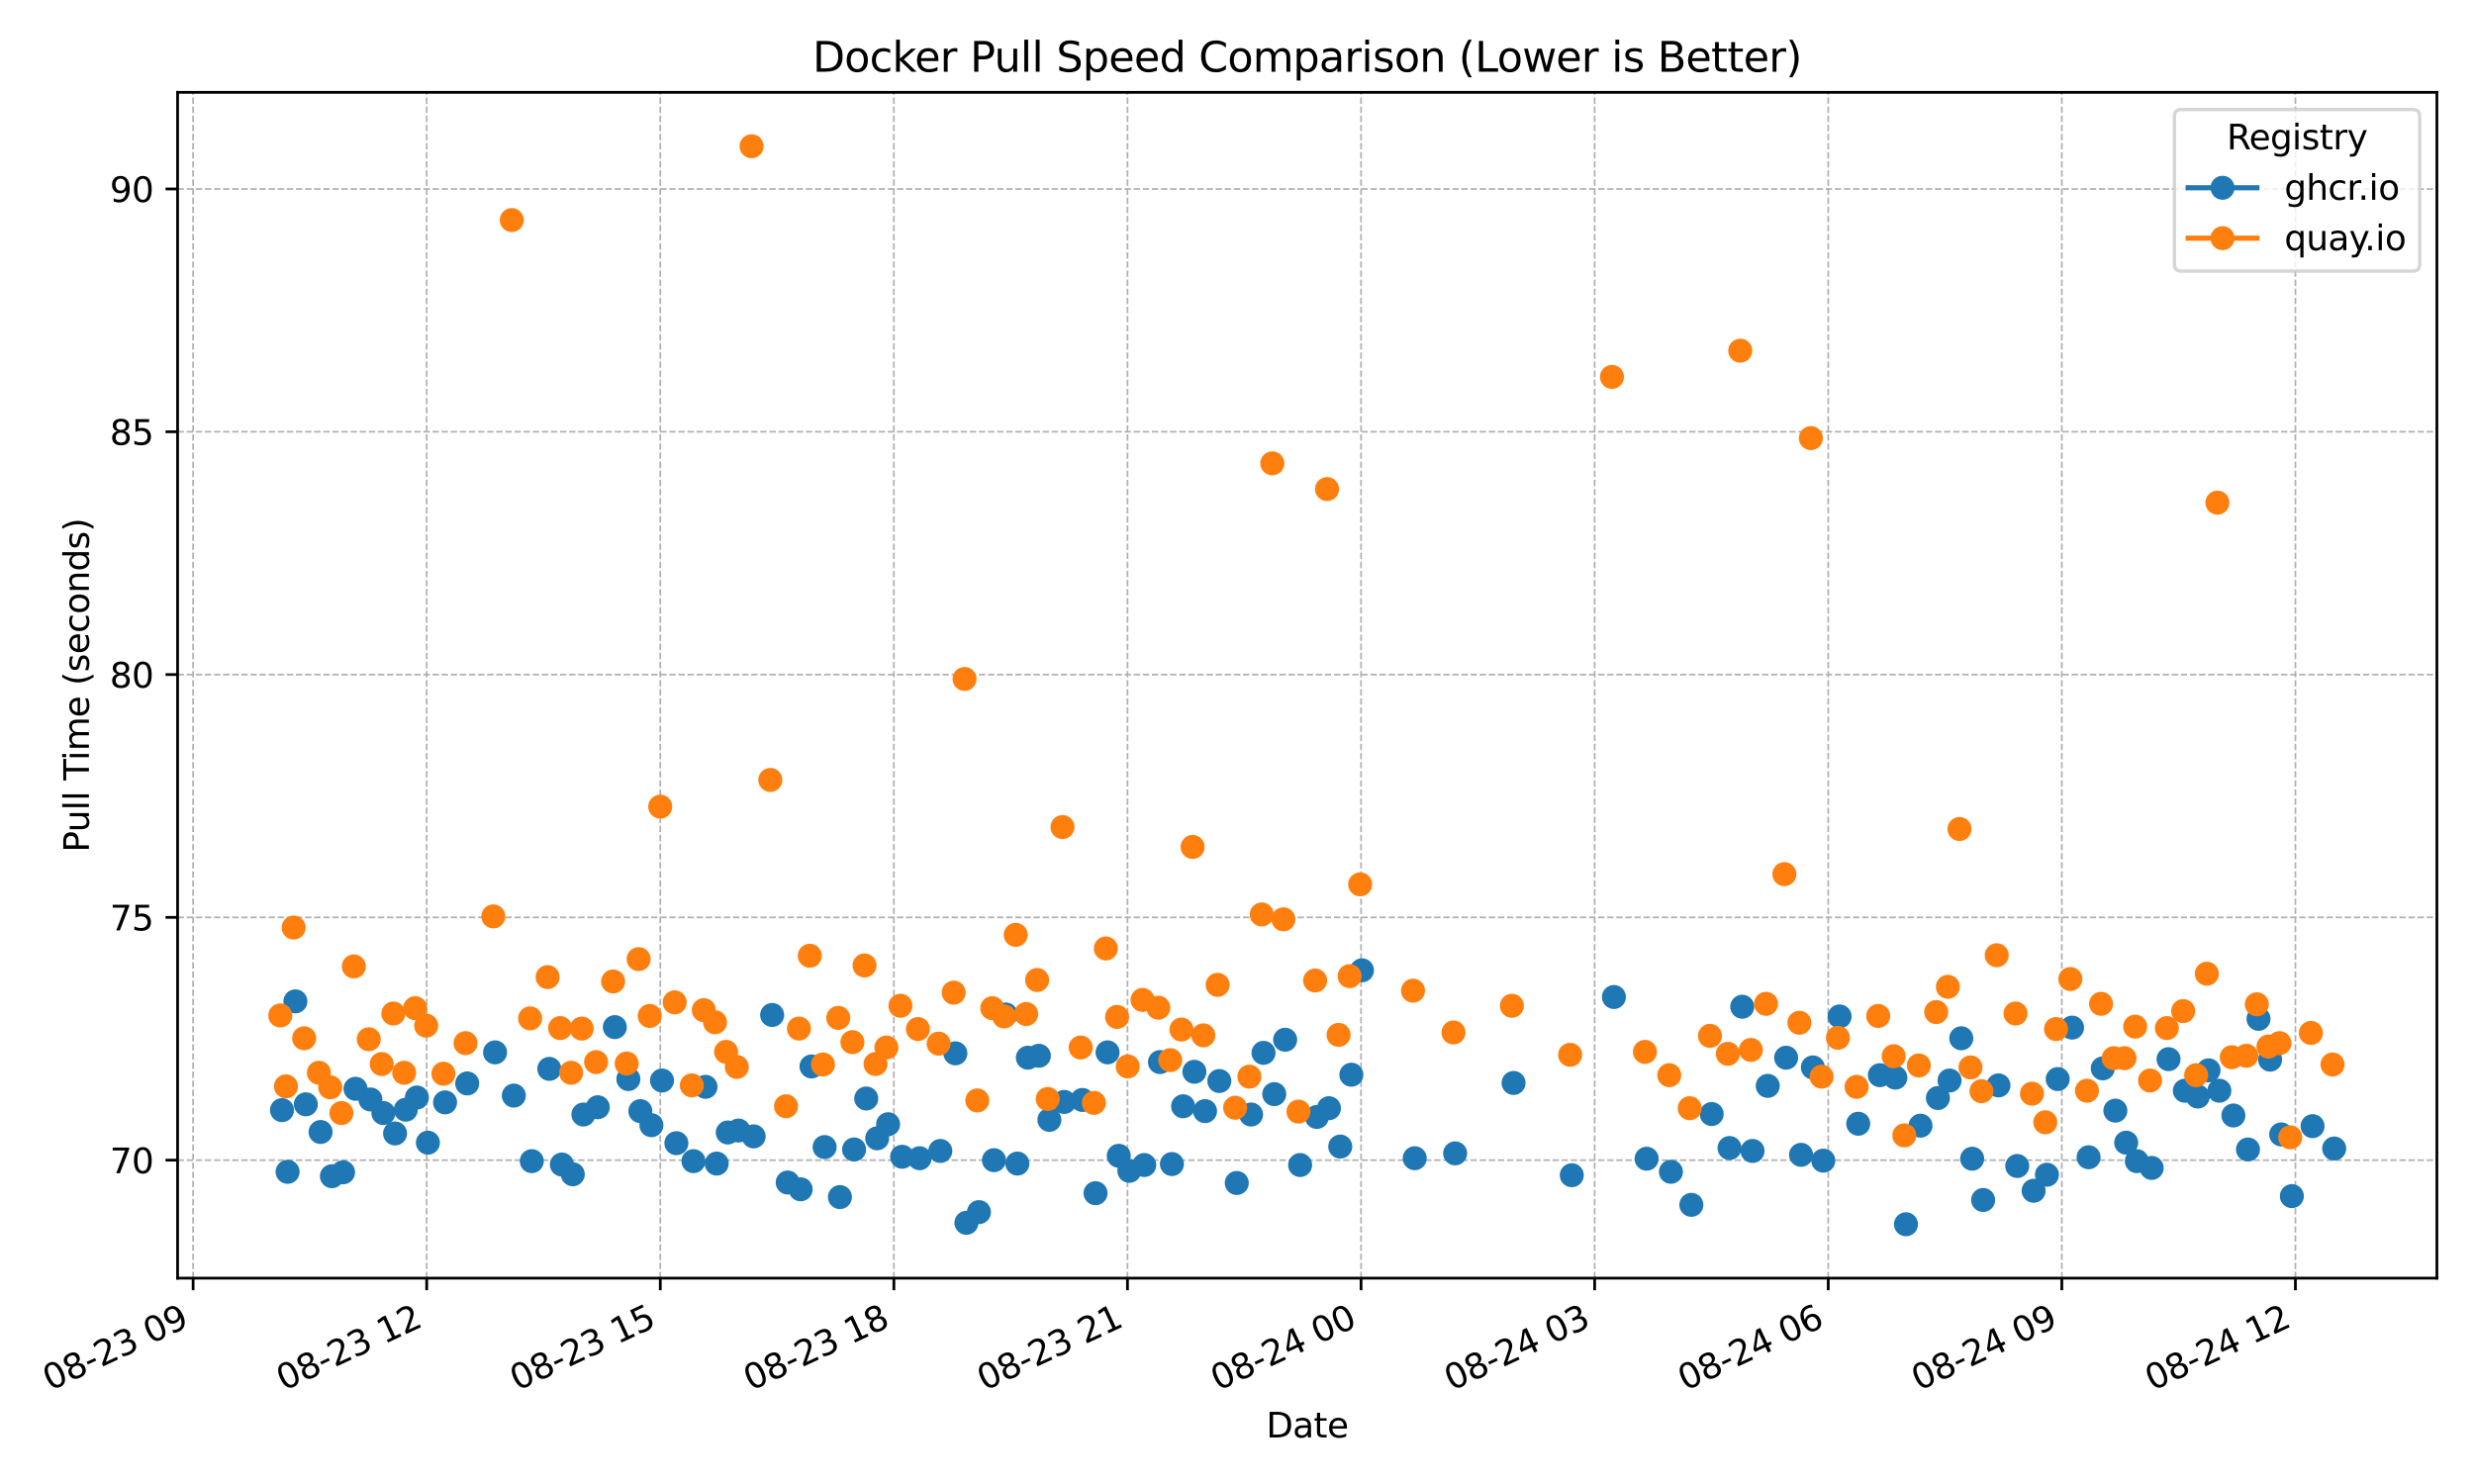 <?xml version="1.0" encoding="utf-8" standalone="no"?>
<!DOCTYPE svg PUBLIC "-//W3C//DTD SVG 1.1//EN"
  "http://www.w3.org/Graphics/SVG/1.1/DTD/svg11.dtd">
<svg xmlns:xlink="http://www.w3.org/1999/xlink" width="720pt" height="432pt" viewBox="0 0 720 432" xmlns="http://www.w3.org/2000/svg" version="1.1">
 <defs>
  <style type="text/css">*{stroke-linejoin: round; stroke-linecap: butt}</style>
 </defs>
 <g id="figure_1">
  <g id="patch_1">
   <path d="M 0 432 
L 720 432 
L 720 0 
L 0 0 
z
" style="fill: #ffffff"/>
  </g>
  <g id="axes_1">
   <g id="patch_2">
    <path d="M 51.681 372.081 
L 709.2 372.081 
L 709.2 26.88 
L 51.681 26.88 
z
" style="fill: #ffffff"/>
   </g>
   <g id="matplotlib.axis_1">
    <g id="xtick_1">
     <g id="line2d_1">
      <path d="M 56.202 372.081 
L 56.202 26.88 
" clip-path="url(#p7ea3c1d96c)" style="fill: none; stroke-dasharray: 1.85,0.8; stroke-dashoffset: 0; stroke: #b0b0b0; stroke-width: 0.5"/>
     </g>
     <g id="line2d_2">
      <defs>
       <path id="m1183fad919" d="M 0 0 
L 0 3.5 
" style="stroke: #000000; stroke-width: 0.8"/>
      </defs>
      <g>
       <use xlink:href="#m1183fad919" x="56.202" y="372.081" style="stroke: #000000; stroke-width: 0.8"/>
      </g>
     </g>
     <g id="text_1">
      <!-- 08-23 09 -->
      <g transform="translate(14.574 404.969) rotate(-25) scale(0.1 -0.1)">
       <defs>
        <path id="DejaVuSans-30" d="M 2034 4250 
Q 1547 4250 1301 3770 
Q 1056 3291 1056 2328 
Q 1056 1369 1301 889 
Q 1547 409 2034 409 
Q 2525 409 2770 889 
Q 3016 1369 3016 2328 
Q 3016 3291 2770 3770 
Q 2525 4250 2034 4250 
z
M 2034 4750 
Q 2819 4750 3233 4129 
Q 3647 3509 3647 2328 
Q 3647 1150 3233 529 
Q 2819 -91 2034 -91 
Q 1250 -91 836 529 
Q 422 1150 422 2328 
Q 422 3509 836 4129 
Q 1250 4750 2034 4750 
z
" transform="scale(0.016)"/>
        <path id="DejaVuSans-38" d="M 2034 2216 
Q 1584 2216 1326 1975 
Q 1069 1734 1069 1313 
Q 1069 891 1326 650 
Q 1584 409 2034 409 
Q 2484 409 2743 651 
Q 3003 894 3003 1313 
Q 3003 1734 2745 1975 
Q 2488 2216 2034 2216 
z
M 1403 2484 
Q 997 2584 770 2862 
Q 544 3141 544 3541 
Q 544 4100 942 4425 
Q 1341 4750 2034 4750 
Q 2731 4750 3128 4425 
Q 3525 4100 3525 3541 
Q 3525 3141 3298 2862 
Q 3072 2584 2669 2484 
Q 3125 2378 3379 2068 
Q 3634 1759 3634 1313 
Q 3634 634 3220 271 
Q 2806 -91 2034 -91 
Q 1263 -91 848 271 
Q 434 634 434 1313 
Q 434 1759 690 2068 
Q 947 2378 1403 2484 
z
M 1172 3481 
Q 1172 3119 1398 2916 
Q 1625 2713 2034 2713 
Q 2441 2713 2670 2916 
Q 2900 3119 2900 3481 
Q 2900 3844 2670 4047 
Q 2441 4250 2034 4250 
Q 1625 4250 1398 4047 
Q 1172 3844 1172 3481 
z
" transform="scale(0.016)"/>
        <path id="DejaVuSans-2d" d="M 313 2009 
L 1997 2009 
L 1997 1497 
L 313 1497 
L 313 2009 
z
" transform="scale(0.016)"/>
        <path id="DejaVuSans-32" d="M 1228 531 
L 3431 531 
L 3431 0 
L 469 0 
L 469 531 
Q 828 903 1448 1529 
Q 2069 2156 2228 2338 
Q 2531 2678 2651 2914 
Q 2772 3150 2772 3378 
Q 2772 3750 2511 3984 
Q 2250 4219 1831 4219 
Q 1534 4219 1204 4116 
Q 875 4013 500 3803 
L 500 4441 
Q 881 4594 1212 4672 
Q 1544 4750 1819 4750 
Q 2544 4750 2975 4387 
Q 3406 4025 3406 3419 
Q 3406 3131 3298 2873 
Q 3191 2616 2906 2266 
Q 2828 2175 2409 1742 
Q 1991 1309 1228 531 
z
" transform="scale(0.016)"/>
        <path id="DejaVuSans-33" d="M 2597 2516 
Q 3050 2419 3304 2112 
Q 3559 1806 3559 1356 
Q 3559 666 3084 287 
Q 2609 -91 1734 -91 
Q 1441 -91 1130 -33 
Q 819 25 488 141 
L 488 750 
Q 750 597 1062 519 
Q 1375 441 1716 441 
Q 2309 441 2620 675 
Q 2931 909 2931 1356 
Q 2931 1769 2642 2001 
Q 2353 2234 1838 2234 
L 1294 2234 
L 1294 2753 
L 1863 2753 
Q 2328 2753 2575 2939 
Q 2822 3125 2822 3475 
Q 2822 3834 2567 4026 
Q 2313 4219 1838 4219 
Q 1578 4219 1281 4162 
Q 984 4106 628 3988 
L 628 4550 
Q 988 4650 1302 4700 
Q 1616 4750 1894 4750 
Q 2613 4750 3031 4423 
Q 3450 4097 3450 3541 
Q 3450 3153 3228 2886 
Q 3006 2619 2597 2516 
z
" transform="scale(0.016)"/>
        <path id="DejaVuSans-20" transform="scale(0.016)"/>
        <path id="DejaVuSans-39" d="M 703 97 
L 703 672 
Q 941 559 1184 500 
Q 1428 441 1663 441 
Q 2288 441 2617 861 
Q 2947 1281 2994 2138 
Q 2813 1869 2534 1725 
Q 2256 1581 1919 1581 
Q 1219 1581 811 2004 
Q 403 2428 403 3163 
Q 403 3881 828 4315 
Q 1253 4750 1959 4750 
Q 2769 4750 3195 4129 
Q 3622 3509 3622 2328 
Q 3622 1225 3098 567 
Q 2575 -91 1691 -91 
Q 1453 -91 1209 -44 
Q 966 3 703 97 
z
M 1959 2075 
Q 2384 2075 2632 2365 
Q 2881 2656 2881 3163 
Q 2881 3666 2632 3958 
Q 2384 4250 1959 4250 
Q 1534 4250 1286 3958 
Q 1038 3666 1038 3163 
Q 1038 2656 1286 2365 
Q 1534 2075 1959 2075 
z
" transform="scale(0.016)"/>
       </defs>
       <use xlink:href="#DejaVuSans-30"/>
       <use xlink:href="#DejaVuSans-38" transform="translate(63.623 0)"/>
       <use xlink:href="#DejaVuSans-2d" transform="translate(127.246 0)"/>
       <use xlink:href="#DejaVuSans-32" transform="translate(163.33 0)"/>
       <use xlink:href="#DejaVuSans-33" transform="translate(226.953 0)"/>
       <use xlink:href="#DejaVuSans-20" transform="translate(290.576 0)"/>
       <use xlink:href="#DejaVuSans-30" transform="translate(322.363 0)"/>
       <use xlink:href="#DejaVuSans-39" transform="translate(385.986 0)"/>
      </g>
     </g>
    </g>
    <g id="xtick_2">
     <g id="line2d_3">
      <path d="M 124.182 372.081 
L 124.182 26.88 
" clip-path="url(#p7ea3c1d96c)" style="fill: none; stroke-dasharray: 1.85,0.8; stroke-dashoffset: 0; stroke: #b0b0b0; stroke-width: 0.5"/>
     </g>
     <g id="line2d_4">
      <g>
       <use xlink:href="#m1183fad919" x="124.182" y="372.081" style="stroke: #000000; stroke-width: 0.8"/>
      </g>
     </g>
     <g id="text_2">
      <!-- 08-23 12 -->
      <g transform="translate(82.555 404.969) rotate(-25) scale(0.1 -0.1)">
       <defs>
        <path id="DejaVuSans-31" d="M 794 531 
L 1825 531 
L 1825 4091 
L 703 3866 
L 703 4441 
L 1819 4666 
L 2450 4666 
L 2450 531 
L 3481 531 
L 3481 0 
L 794 0 
L 794 531 
z
" transform="scale(0.016)"/>
       </defs>
       <use xlink:href="#DejaVuSans-30"/>
       <use xlink:href="#DejaVuSans-38" transform="translate(63.623 0)"/>
       <use xlink:href="#DejaVuSans-2d" transform="translate(127.246 0)"/>
       <use xlink:href="#DejaVuSans-32" transform="translate(163.33 0)"/>
       <use xlink:href="#DejaVuSans-33" transform="translate(226.953 0)"/>
       <use xlink:href="#DejaVuSans-20" transform="translate(290.576 0)"/>
       <use xlink:href="#DejaVuSans-31" transform="translate(322.363 0)"/>
       <use xlink:href="#DejaVuSans-32" transform="translate(385.986 0)"/>
      </g>
     </g>
    </g>
    <g id="xtick_3">
     <g id="line2d_5">
      <path d="M 192.163 372.081 
L 192.163 26.88 
" clip-path="url(#p7ea3c1d96c)" style="fill: none; stroke-dasharray: 1.85,0.8; stroke-dashoffset: 0; stroke: #b0b0b0; stroke-width: 0.5"/>
     </g>
     <g id="line2d_6">
      <g>
       <use xlink:href="#m1183fad919" x="192.163" y="372.081" style="stroke: #000000; stroke-width: 0.8"/>
      </g>
     </g>
     <g id="text_3">
      <!-- 08-23 15 -->
      <g transform="translate(150.536 404.969) rotate(-25) scale(0.1 -0.1)">
       <defs>
        <path id="DejaVuSans-35" d="M 691 4666 
L 3169 4666 
L 3169 4134 
L 1269 4134 
L 1269 2991 
Q 1406 3038 1543 3061 
Q 1681 3084 1819 3084 
Q 2600 3084 3056 2656 
Q 3513 2228 3513 1497 
Q 3513 744 3044 326 
Q 2575 -91 1722 -91 
Q 1428 -91 1123 -41 
Q 819 9 494 109 
L 494 744 
Q 775 591 1075 516 
Q 1375 441 1709 441 
Q 2250 441 2565 725 
Q 2881 1009 2881 1497 
Q 2881 1984 2565 2268 
Q 2250 2553 1709 2553 
Q 1456 2553 1204 2497 
Q 953 2441 691 2322 
L 691 4666 
z
" transform="scale(0.016)"/>
       </defs>
       <use xlink:href="#DejaVuSans-30"/>
       <use xlink:href="#DejaVuSans-38" transform="translate(63.623 0)"/>
       <use xlink:href="#DejaVuSans-2d" transform="translate(127.246 0)"/>
       <use xlink:href="#DejaVuSans-32" transform="translate(163.33 0)"/>
       <use xlink:href="#DejaVuSans-33" transform="translate(226.953 0)"/>
       <use xlink:href="#DejaVuSans-20" transform="translate(290.576 0)"/>
       <use xlink:href="#DejaVuSans-31" transform="translate(322.363 0)"/>
       <use xlink:href="#DejaVuSans-35" transform="translate(385.986 0)"/>
      </g>
     </g>
    </g>
    <g id="xtick_4">
     <g id="line2d_7">
      <path d="M 260.143 372.081 
L 260.143 26.88 
" clip-path="url(#p7ea3c1d96c)" style="fill: none; stroke-dasharray: 1.85,0.8; stroke-dashoffset: 0; stroke: #b0b0b0; stroke-width: 0.5"/>
     </g>
     <g id="line2d_8">
      <g>
       <use xlink:href="#m1183fad919" x="260.143" y="372.081" style="stroke: #000000; stroke-width: 0.8"/>
      </g>
     </g>
     <g id="text_4">
      <!-- 08-23 18 -->
      <g transform="translate(218.516 404.969) rotate(-25) scale(0.1 -0.1)">
       <use xlink:href="#DejaVuSans-30"/>
       <use xlink:href="#DejaVuSans-38" transform="translate(63.623 0)"/>
       <use xlink:href="#DejaVuSans-2d" transform="translate(127.246 0)"/>
       <use xlink:href="#DejaVuSans-32" transform="translate(163.33 0)"/>
       <use xlink:href="#DejaVuSans-33" transform="translate(226.953 0)"/>
       <use xlink:href="#DejaVuSans-20" transform="translate(290.576 0)"/>
       <use xlink:href="#DejaVuSans-31" transform="translate(322.363 0)"/>
       <use xlink:href="#DejaVuSans-38" transform="translate(385.986 0)"/>
      </g>
     </g>
    </g>
    <g id="xtick_5">
     <g id="line2d_9">
      <path d="M 328.124 372.081 
L 328.124 26.88 
" clip-path="url(#p7ea3c1d96c)" style="fill: none; stroke-dasharray: 1.85,0.8; stroke-dashoffset: 0; stroke: #b0b0b0; stroke-width: 0.5"/>
     </g>
     <g id="line2d_10">
      <g>
       <use xlink:href="#m1183fad919" x="328.124" y="372.081" style="stroke: #000000; stroke-width: 0.8"/>
      </g>
     </g>
     <g id="text_5">
      <!-- 08-23 21 -->
      <g transform="translate(286.497 404.969) rotate(-25) scale(0.1 -0.1)">
       <use xlink:href="#DejaVuSans-30"/>
       <use xlink:href="#DejaVuSans-38" transform="translate(63.623 0)"/>
       <use xlink:href="#DejaVuSans-2d" transform="translate(127.246 0)"/>
       <use xlink:href="#DejaVuSans-32" transform="translate(163.33 0)"/>
       <use xlink:href="#DejaVuSans-33" transform="translate(226.953 0)"/>
       <use xlink:href="#DejaVuSans-20" transform="translate(290.576 0)"/>
       <use xlink:href="#DejaVuSans-32" transform="translate(322.363 0)"/>
       <use xlink:href="#DejaVuSans-31" transform="translate(385.986 0)"/>
      </g>
     </g>
    </g>
    <g id="xtick_6">
     <g id="line2d_11">
      <path d="M 396.105 372.081 
L 396.105 26.88 
" clip-path="url(#p7ea3c1d96c)" style="fill: none; stroke-dasharray: 1.85,0.8; stroke-dashoffset: 0; stroke: #b0b0b0; stroke-width: 0.5"/>
     </g>
     <g id="line2d_12">
      <g>
       <use xlink:href="#m1183fad919" x="396.105" y="372.081" style="stroke: #000000; stroke-width: 0.8"/>
      </g>
     </g>
     <g id="text_6">
      <!-- 08-24 00 -->
      <g transform="translate(354.477 404.969) rotate(-25) scale(0.1 -0.1)">
       <defs>
        <path id="DejaVuSans-34" d="M 2419 4116 
L 825 1625 
L 2419 1625 
L 2419 4116 
z
M 2253 4666 
L 3047 4666 
L 3047 1625 
L 3713 1625 
L 3713 1100 
L 3047 1100 
L 3047 0 
L 2419 0 
L 2419 1100 
L 313 1100 
L 313 1709 
L 2253 4666 
z
" transform="scale(0.016)"/>
       </defs>
       <use xlink:href="#DejaVuSans-30"/>
       <use xlink:href="#DejaVuSans-38" transform="translate(63.623 0)"/>
       <use xlink:href="#DejaVuSans-2d" transform="translate(127.246 0)"/>
       <use xlink:href="#DejaVuSans-32" transform="translate(163.33 0)"/>
       <use xlink:href="#DejaVuSans-34" transform="translate(226.953 0)"/>
       <use xlink:href="#DejaVuSans-20" transform="translate(290.576 0)"/>
       <use xlink:href="#DejaVuSans-30" transform="translate(322.363 0)"/>
       <use xlink:href="#DejaVuSans-30" transform="translate(385.986 0)"/>
      </g>
     </g>
    </g>
    <g id="xtick_7">
     <g id="line2d_13">
      <path d="M 464.085 372.081 
L 464.085 26.88 
" clip-path="url(#p7ea3c1d96c)" style="fill: none; stroke-dasharray: 1.85,0.8; stroke-dashoffset: 0; stroke: #b0b0b0; stroke-width: 0.5"/>
     </g>
     <g id="line2d_14">
      <g>
       <use xlink:href="#m1183fad919" x="464.085" y="372.081" style="stroke: #000000; stroke-width: 0.8"/>
      </g>
     </g>
     <g id="text_7">
      <!-- 08-24 03 -->
      <g transform="translate(422.458 404.969) rotate(-25) scale(0.1 -0.1)">
       <use xlink:href="#DejaVuSans-30"/>
       <use xlink:href="#DejaVuSans-38" transform="translate(63.623 0)"/>
       <use xlink:href="#DejaVuSans-2d" transform="translate(127.246 0)"/>
       <use xlink:href="#DejaVuSans-32" transform="translate(163.33 0)"/>
       <use xlink:href="#DejaVuSans-34" transform="translate(226.953 0)"/>
       <use xlink:href="#DejaVuSans-20" transform="translate(290.576 0)"/>
       <use xlink:href="#DejaVuSans-30" transform="translate(322.363 0)"/>
       <use xlink:href="#DejaVuSans-33" transform="translate(385.986 0)"/>
      </g>
     </g>
    </g>
    <g id="xtick_8">
     <g id="line2d_15">
      <path d="M 532.066 372.081 
L 532.066 26.88 
" clip-path="url(#p7ea3c1d96c)" style="fill: none; stroke-dasharray: 1.85,0.8; stroke-dashoffset: 0; stroke: #b0b0b0; stroke-width: 0.5"/>
     </g>
     <g id="line2d_16">
      <g>
       <use xlink:href="#m1183fad919" x="532.066" y="372.081" style="stroke: #000000; stroke-width: 0.8"/>
      </g>
     </g>
     <g id="text_8">
      <!-- 08-24 06 -->
      <g transform="translate(490.438 404.969) rotate(-25) scale(0.1 -0.1)">
       <defs>
        <path id="DejaVuSans-36" d="M 2113 2584 
Q 1688 2584 1439 2293 
Q 1191 2003 1191 1497 
Q 1191 994 1439 701 
Q 1688 409 2113 409 
Q 2538 409 2786 701 
Q 3034 994 3034 1497 
Q 3034 2003 2786 2293 
Q 2538 2584 2113 2584 
z
M 3366 4563 
L 3366 3988 
Q 3128 4100 2886 4159 
Q 2644 4219 2406 4219 
Q 1781 4219 1451 3797 
Q 1122 3375 1075 2522 
Q 1259 2794 1537 2939 
Q 1816 3084 2150 3084 
Q 2853 3084 3261 2657 
Q 3669 2231 3669 1497 
Q 3669 778 3244 343 
Q 2819 -91 2113 -91 
Q 1303 -91 875 529 
Q 447 1150 447 2328 
Q 447 3434 972 4092 
Q 1497 4750 2381 4750 
Q 2619 4750 2861 4703 
Q 3103 4656 3366 4563 
z
" transform="scale(0.016)"/>
       </defs>
       <use xlink:href="#DejaVuSans-30"/>
       <use xlink:href="#DejaVuSans-38" transform="translate(63.623 0)"/>
       <use xlink:href="#DejaVuSans-2d" transform="translate(127.246 0)"/>
       <use xlink:href="#DejaVuSans-32" transform="translate(163.33 0)"/>
       <use xlink:href="#DejaVuSans-34" transform="translate(226.953 0)"/>
       <use xlink:href="#DejaVuSans-20" transform="translate(290.576 0)"/>
       <use xlink:href="#DejaVuSans-30" transform="translate(322.363 0)"/>
       <use xlink:href="#DejaVuSans-36" transform="translate(385.986 0)"/>
      </g>
     </g>
    </g>
    <g id="xtick_9">
     <g id="line2d_17">
      <path d="M 600.046 372.081 
L 600.046 26.88 
" clip-path="url(#p7ea3c1d96c)" style="fill: none; stroke-dasharray: 1.85,0.8; stroke-dashoffset: 0; stroke: #b0b0b0; stroke-width: 0.5"/>
     </g>
     <g id="line2d_18">
      <g>
       <use xlink:href="#m1183fad919" x="600.046" y="372.081" style="stroke: #000000; stroke-width: 0.8"/>
      </g>
     </g>
     <g id="text_9">
      <!-- 08-24 09 -->
      <g transform="translate(558.419 404.969) rotate(-25) scale(0.1 -0.1)">
       <use xlink:href="#DejaVuSans-30"/>
       <use xlink:href="#DejaVuSans-38" transform="translate(63.623 0)"/>
       <use xlink:href="#DejaVuSans-2d" transform="translate(127.246 0)"/>
       <use xlink:href="#DejaVuSans-32" transform="translate(163.33 0)"/>
       <use xlink:href="#DejaVuSans-34" transform="translate(226.953 0)"/>
       <use xlink:href="#DejaVuSans-20" transform="translate(290.576 0)"/>
       <use xlink:href="#DejaVuSans-30" transform="translate(322.363 0)"/>
       <use xlink:href="#DejaVuSans-39" transform="translate(385.986 0)"/>
      </g>
     </g>
    </g>
    <g id="xtick_10">
     <g id="line2d_19">
      <path d="M 668.027 372.081 
L 668.027 26.88 
" clip-path="url(#p7ea3c1d96c)" style="fill: none; stroke-dasharray: 1.85,0.8; stroke-dashoffset: 0; stroke: #b0b0b0; stroke-width: 0.5"/>
     </g>
     <g id="line2d_20">
      <g>
       <use xlink:href="#m1183fad919" x="668.027" y="372.081" style="stroke: #000000; stroke-width: 0.8"/>
      </g>
     </g>
     <g id="text_10">
      <!-- 08-24 12 -->
      <g transform="translate(626.399 404.969) rotate(-25) scale(0.1 -0.1)">
       <use xlink:href="#DejaVuSans-30"/>
       <use xlink:href="#DejaVuSans-38" transform="translate(63.623 0)"/>
       <use xlink:href="#DejaVuSans-2d" transform="translate(127.246 0)"/>
       <use xlink:href="#DejaVuSans-32" transform="translate(163.33 0)"/>
       <use xlink:href="#DejaVuSans-34" transform="translate(226.953 0)"/>
       <use xlink:href="#DejaVuSans-20" transform="translate(290.576 0)"/>
       <use xlink:href="#DejaVuSans-31" transform="translate(322.363 0)"/>
       <use xlink:href="#DejaVuSans-32" transform="translate(385.986 0)"/>
      </g>
     </g>
    </g>
    <g id="text_11">
     <!-- Date -->
     <g transform="translate(368.49 418.452) scale(0.1 -0.1)">
      <defs>
       <path id="DejaVuSans-44" d="M 1259 4147 
L 1259 519 
L 2022 519 
Q 2988 519 3436 956 
Q 3884 1394 3884 2338 
Q 3884 3275 3436 3711 
Q 2988 4147 2022 4147 
L 1259 4147 
z
M 628 4666 
L 1925 4666 
Q 3281 4666 3915 4102 
Q 4550 3538 4550 2338 
Q 4550 1131 3912 565 
Q 3275 0 1925 0 
L 628 0 
L 628 4666 
z
" transform="scale(0.016)"/>
       <path id="DejaVuSans-61" d="M 2194 1759 
Q 1497 1759 1228 1600 
Q 959 1441 959 1056 
Q 959 750 1161 570 
Q 1363 391 1709 391 
Q 2188 391 2477 730 
Q 2766 1069 2766 1631 
L 2766 1759 
L 2194 1759 
z
M 3341 1997 
L 3341 0 
L 2766 0 
L 2766 531 
Q 2569 213 2275 61 
Q 1981 -91 1556 -91 
Q 1019 -91 701 211 
Q 384 513 384 1019 
Q 384 1609 779 1909 
Q 1175 2209 1959 2209 
L 2766 2209 
L 2766 2266 
Q 2766 2663 2505 2880 
Q 2244 3097 1772 3097 
Q 1472 3097 1187 3025 
Q 903 2953 641 2809 
L 641 3341 
Q 956 3463 1253 3523 
Q 1550 3584 1831 3584 
Q 2591 3584 2966 3190 
Q 3341 2797 3341 1997 
z
" transform="scale(0.016)"/>
       <path id="DejaVuSans-74" d="M 1172 4494 
L 1172 3500 
L 2356 3500 
L 2356 3053 
L 1172 3053 
L 1172 1153 
Q 1172 725 1289 603 
Q 1406 481 1766 481 
L 2356 481 
L 2356 0 
L 1766 0 
Q 1100 0 847 248 
Q 594 497 594 1153 
L 594 3053 
L 172 3053 
L 172 3500 
L 594 3500 
L 594 4494 
L 1172 4494 
z
" transform="scale(0.016)"/>
       <path id="DejaVuSans-65" d="M 3597 1894 
L 3597 1613 
L 953 1613 
Q 991 1019 1311 708 
Q 1631 397 2203 397 
Q 2534 397 2845 478 
Q 3156 559 3463 722 
L 3463 178 
Q 3153 47 2828 -22 
Q 2503 -91 2169 -91 
Q 1331 -91 842 396 
Q 353 884 353 1716 
Q 353 2575 817 3079 
Q 1281 3584 2069 3584 
Q 2775 3584 3186 3129 
Q 3597 2675 3597 1894 
z
M 3022 2063 
Q 3016 2534 2758 2815 
Q 2500 3097 2075 3097 
Q 1594 3097 1305 2825 
Q 1016 2553 972 2059 
L 3022 2063 
z
" transform="scale(0.016)"/>
      </defs>
      <use xlink:href="#DejaVuSans-44"/>
      <use xlink:href="#DejaVuSans-61" transform="translate(77.002 0)"/>
      <use xlink:href="#DejaVuSans-74" transform="translate(138.281 0)"/>
      <use xlink:href="#DejaVuSans-65" transform="translate(177.49 0)"/>
     </g>
    </g>
   </g>
   <g id="matplotlib.axis_2">
    <g id="ytick_1">
     <g id="line2d_21">
      <path d="M 51.681 337.73 
L 709.2 337.73 
" clip-path="url(#p7ea3c1d96c)" style="fill: none; stroke-dasharray: 1.85,0.8; stroke-dashoffset: 0; stroke: #b0b0b0; stroke-width: 0.5"/>
     </g>
     <g id="line2d_22">
      <defs>
       <path id="m5b71a10846" d="M 0 0 
L -3.5 0 
" style="stroke: #000000; stroke-width: 0.8"/>
      </defs>
      <g>
       <use xlink:href="#m5b71a10846" x="51.681" y="337.73" style="stroke: #000000; stroke-width: 0.8"/>
      </g>
     </g>
     <g id="text_12">
      <!-- 70 -->
      <g transform="translate(31.956 341.529) scale(0.1 -0.1)">
       <defs>
        <path id="DejaVuSans-37" d="M 525 4666 
L 3525 4666 
L 3525 4397 
L 1831 0 
L 1172 0 
L 2766 4134 
L 525 4134 
L 525 4666 
z
" transform="scale(0.016)"/>
       </defs>
       <use xlink:href="#DejaVuSans-37"/>
       <use xlink:href="#DejaVuSans-30" transform="translate(63.623 0)"/>
      </g>
     </g>
    </g>
    <g id="ytick_2">
     <g id="line2d_23">
      <path d="M 51.681 267.05 
L 709.2 267.05 
" clip-path="url(#p7ea3c1d96c)" style="fill: none; stroke-dasharray: 1.85,0.8; stroke-dashoffset: 0; stroke: #b0b0b0; stroke-width: 0.5"/>
     </g>
     <g id="line2d_24">
      <g>
       <use xlink:href="#m5b71a10846" x="51.681" y="267.05" style="stroke: #000000; stroke-width: 0.8"/>
      </g>
     </g>
     <g id="text_13">
      <!-- 75 -->
      <g transform="translate(31.956 270.85) scale(0.1 -0.1)">
       <use xlink:href="#DejaVuSans-37"/>
       <use xlink:href="#DejaVuSans-35" transform="translate(63.623 0)"/>
      </g>
     </g>
    </g>
    <g id="ytick_3">
     <g id="line2d_25">
      <path d="M 51.681 196.37 
L 709.2 196.37 
" clip-path="url(#p7ea3c1d96c)" style="fill: none; stroke-dasharray: 1.85,0.8; stroke-dashoffset: 0; stroke: #b0b0b0; stroke-width: 0.5"/>
     </g>
     <g id="line2d_26">
      <g>
       <use xlink:href="#m5b71a10846" x="51.681" y="196.37" style="stroke: #000000; stroke-width: 0.8"/>
      </g>
     </g>
     <g id="text_14">
      <!-- 80 -->
      <g transform="translate(31.956 200.17) scale(0.1 -0.1)">
       <use xlink:href="#DejaVuSans-38"/>
       <use xlink:href="#DejaVuSans-30" transform="translate(63.623 0)"/>
      </g>
     </g>
    </g>
    <g id="ytick_4">
     <g id="line2d_27">
      <path d="M 51.681 125.691 
L 709.2 125.691 
" clip-path="url(#p7ea3c1d96c)" style="fill: none; stroke-dasharray: 1.85,0.8; stroke-dashoffset: 0; stroke: #b0b0b0; stroke-width: 0.5"/>
     </g>
     <g id="line2d_28">
      <g>
       <use xlink:href="#m5b71a10846" x="51.681" y="125.691" style="stroke: #000000; stroke-width: 0.8"/>
      </g>
     </g>
     <g id="text_15">
      <!-- 85 -->
      <g transform="translate(31.956 129.49) scale(0.1 -0.1)">
       <use xlink:href="#DejaVuSans-38"/>
       <use xlink:href="#DejaVuSans-35" transform="translate(63.623 0)"/>
      </g>
     </g>
    </g>
    <g id="ytick_5">
     <g id="line2d_29">
      <path d="M 51.681 55.011 
L 709.2 55.011 
" clip-path="url(#p7ea3c1d96c)" style="fill: none; stroke-dasharray: 1.85,0.8; stroke-dashoffset: 0; stroke: #b0b0b0; stroke-width: 0.5"/>
     </g>
     <g id="line2d_30">
      <g>
       <use xlink:href="#m5b71a10846" x="51.681" y="55.011" style="stroke: #000000; stroke-width: 0.8"/>
      </g>
     </g>
     <g id="text_16">
      <!-- 90 -->
      <g transform="translate(31.956 58.81) scale(0.1 -0.1)">
       <use xlink:href="#DejaVuSans-39"/>
       <use xlink:href="#DejaVuSans-30" transform="translate(63.623 0)"/>
      </g>
     </g>
    </g>
    <g id="text_17">
     <!-- Pull Time (seconds) -->
     <g transform="translate(25.877 248.105) rotate(-90) scale(0.1 -0.1)">
      <defs>
       <path id="DejaVuSans-50" d="M 1259 4147 
L 1259 2394 
L 2053 2394 
Q 2494 2394 2734 2622 
Q 2975 2850 2975 3272 
Q 2975 3691 2734 3919 
Q 2494 4147 2053 4147 
L 1259 4147 
z
M 628 4666 
L 2053 4666 
Q 2838 4666 3239 4311 
Q 3641 3956 3641 3272 
Q 3641 2581 3239 2228 
Q 2838 1875 2053 1875 
L 1259 1875 
L 1259 0 
L 628 0 
L 628 4666 
z
" transform="scale(0.016)"/>
       <path id="DejaVuSans-75" d="M 544 1381 
L 544 3500 
L 1119 3500 
L 1119 1403 
Q 1119 906 1312 657 
Q 1506 409 1894 409 
Q 2359 409 2629 706 
Q 2900 1003 2900 1516 
L 2900 3500 
L 3475 3500 
L 3475 0 
L 2900 0 
L 2900 538 
Q 2691 219 2414 64 
Q 2138 -91 1772 -91 
Q 1169 -91 856 284 
Q 544 659 544 1381 
z
M 1991 3584 
L 1991 3584 
z
" transform="scale(0.016)"/>
       <path id="DejaVuSans-6c" d="M 603 4863 
L 1178 4863 
L 1178 0 
L 603 0 
L 603 4863 
z
" transform="scale(0.016)"/>
       <path id="DejaVuSans-54" d="M -19 4666 
L 3928 4666 
L 3928 4134 
L 2272 4134 
L 2272 0 
L 1638 0 
L 1638 4134 
L -19 4134 
L -19 4666 
z
" transform="scale(0.016)"/>
       <path id="DejaVuSans-69" d="M 603 3500 
L 1178 3500 
L 1178 0 
L 603 0 
L 603 3500 
z
M 603 4863 
L 1178 4863 
L 1178 4134 
L 603 4134 
L 603 4863 
z
" transform="scale(0.016)"/>
       <path id="DejaVuSans-6d" d="M 3328 2828 
Q 3544 3216 3844 3400 
Q 4144 3584 4550 3584 
Q 5097 3584 5394 3201 
Q 5691 2819 5691 2113 
L 5691 0 
L 5113 0 
L 5113 2094 
Q 5113 2597 4934 2840 
Q 4756 3084 4391 3084 
Q 3944 3084 3684 2787 
Q 3425 2491 3425 1978 
L 3425 0 
L 2847 0 
L 2847 2094 
Q 2847 2600 2669 2842 
Q 2491 3084 2119 3084 
Q 1678 3084 1418 2786 
Q 1159 2488 1159 1978 
L 1159 0 
L 581 0 
L 581 3500 
L 1159 3500 
L 1159 2956 
Q 1356 3278 1631 3431 
Q 1906 3584 2284 3584 
Q 2666 3584 2933 3390 
Q 3200 3197 3328 2828 
z
" transform="scale(0.016)"/>
       <path id="DejaVuSans-28" d="M 1984 4856 
Q 1566 4138 1362 3434 
Q 1159 2731 1159 2009 
Q 1159 1288 1364 580 
Q 1569 -128 1984 -844 
L 1484 -844 
Q 1016 -109 783 600 
Q 550 1309 550 2009 
Q 550 2706 781 3412 
Q 1013 4119 1484 4856 
L 1984 4856 
z
" transform="scale(0.016)"/>
       <path id="DejaVuSans-73" d="M 2834 3397 
L 2834 2853 
Q 2591 2978 2328 3040 
Q 2066 3103 1784 3103 
Q 1356 3103 1142 2972 
Q 928 2841 928 2578 
Q 928 2378 1081 2264 
Q 1234 2150 1697 2047 
L 1894 2003 
Q 2506 1872 2764 1633 
Q 3022 1394 3022 966 
Q 3022 478 2636 193 
Q 2250 -91 1575 -91 
Q 1294 -91 989 -36 
Q 684 19 347 128 
L 347 722 
Q 666 556 975 473 
Q 1284 391 1588 391 
Q 1994 391 2212 530 
Q 2431 669 2431 922 
Q 2431 1156 2273 1281 
Q 2116 1406 1581 1522 
L 1381 1569 
Q 847 1681 609 1914 
Q 372 2147 372 2553 
Q 372 3047 722 3315 
Q 1072 3584 1716 3584 
Q 2034 3584 2315 3537 
Q 2597 3491 2834 3397 
z
" transform="scale(0.016)"/>
       <path id="DejaVuSans-63" d="M 3122 3366 
L 3122 2828 
Q 2878 2963 2633 3030 
Q 2388 3097 2138 3097 
Q 1578 3097 1268 2742 
Q 959 2388 959 1747 
Q 959 1106 1268 751 
Q 1578 397 2138 397 
Q 2388 397 2633 464 
Q 2878 531 3122 666 
L 3122 134 
Q 2881 22 2623 -34 
Q 2366 -91 2075 -91 
Q 1284 -91 818 406 
Q 353 903 353 1747 
Q 353 2603 823 3093 
Q 1294 3584 2113 3584 
Q 2378 3584 2631 3529 
Q 2884 3475 3122 3366 
z
" transform="scale(0.016)"/>
       <path id="DejaVuSans-6f" d="M 1959 3097 
Q 1497 3097 1228 2736 
Q 959 2375 959 1747 
Q 959 1119 1226 758 
Q 1494 397 1959 397 
Q 2419 397 2687 759 
Q 2956 1122 2956 1747 
Q 2956 2369 2687 2733 
Q 2419 3097 1959 3097 
z
M 1959 3584 
Q 2709 3584 3137 3096 
Q 3566 2609 3566 1747 
Q 3566 888 3137 398 
Q 2709 -91 1959 -91 
Q 1206 -91 779 398 
Q 353 888 353 1747 
Q 353 2609 779 3096 
Q 1206 3584 1959 3584 
z
" transform="scale(0.016)"/>
       <path id="DejaVuSans-6e" d="M 3513 2113 
L 3513 0 
L 2938 0 
L 2938 2094 
Q 2938 2591 2744 2837 
Q 2550 3084 2163 3084 
Q 1697 3084 1428 2787 
Q 1159 2491 1159 1978 
L 1159 0 
L 581 0 
L 581 3500 
L 1159 3500 
L 1159 2956 
Q 1366 3272 1645 3428 
Q 1925 3584 2291 3584 
Q 2894 3584 3203 3211 
Q 3513 2838 3513 2113 
z
" transform="scale(0.016)"/>
       <path id="DejaVuSans-64" d="M 2906 2969 
L 2906 4863 
L 3481 4863 
L 3481 0 
L 2906 0 
L 2906 525 
Q 2725 213 2448 61 
Q 2172 -91 1784 -91 
Q 1150 -91 751 415 
Q 353 922 353 1747 
Q 353 2572 751 3078 
Q 1150 3584 1784 3584 
Q 2172 3584 2448 3432 
Q 2725 3281 2906 2969 
z
M 947 1747 
Q 947 1113 1208 752 
Q 1469 391 1925 391 
Q 2381 391 2643 752 
Q 2906 1113 2906 1747 
Q 2906 2381 2643 2742 
Q 2381 3103 1925 3103 
Q 1469 3103 1208 2742 
Q 947 2381 947 1747 
z
" transform="scale(0.016)"/>
       <path id="DejaVuSans-29" d="M 513 4856 
L 1013 4856 
Q 1481 4119 1714 3412 
Q 1947 2706 1947 2009 
Q 1947 1309 1714 600 
Q 1481 -109 1013 -844 
L 513 -844 
Q 928 -128 1133 580 
Q 1338 1288 1338 2009 
Q 1338 2731 1133 3434 
Q 928 4138 513 4856 
z
" transform="scale(0.016)"/>
      </defs>
      <use xlink:href="#DejaVuSans-50"/>
      <use xlink:href="#DejaVuSans-75" transform="translate(58.553 0)"/>
      <use xlink:href="#DejaVuSans-6c" transform="translate(121.932 0)"/>
      <use xlink:href="#DejaVuSans-6c" transform="translate(149.715 0)"/>
      <use xlink:href="#DejaVuSans-20" transform="translate(177.498 0)"/>
      <use xlink:href="#DejaVuSans-54" transform="translate(209.285 0)"/>
      <use xlink:href="#DejaVuSans-69" transform="translate(267.244 0)"/>
      <use xlink:href="#DejaVuSans-6d" transform="translate(295.027 0)"/>
      <use xlink:href="#DejaVuSans-65" transform="translate(392.439 0)"/>
      <use xlink:href="#DejaVuSans-20" transform="translate(453.963 0)"/>
      <use xlink:href="#DejaVuSans-28" transform="translate(485.75 0)"/>
      <use xlink:href="#DejaVuSans-73" transform="translate(524.764 0)"/>
      <use xlink:href="#DejaVuSans-65" transform="translate(576.863 0)"/>
      <use xlink:href="#DejaVuSans-63" transform="translate(638.387 0)"/>
      <use xlink:href="#DejaVuSans-6f" transform="translate(693.367 0)"/>
      <use xlink:href="#DejaVuSans-6e" transform="translate(754.549 0)"/>
      <use xlink:href="#DejaVuSans-64" transform="translate(817.928 0)"/>
      <use xlink:href="#DejaVuSans-73" transform="translate(881.404 0)"/>
      <use xlink:href="#DejaVuSans-29" transform="translate(933.504 0)"/>
     </g>
    </g>
   </g>
   <g id="line2d_31">
    <path d="M 679.313 334.338 
" clip-path="url(#p7ea3c1d96c)" style="fill: none; stroke: #1f77b4; stroke-width: 1.5; stroke-linecap: square"/>
    <defs>
     <path id="mcd0307492c" d="M 0 3 
C 0.796 3 1.559 2.684 2.121 2.121 
C 2.684 1.559 3 0.796 3 0 
C 3 -0.796 2.684 -1.559 2.121 -2.121 
C 1.559 -2.684 0.796 -3 0 -3 
C -0.796 -3 -1.559 -2.684 -2.121 -2.121 
C -2.684 -1.559 -3 -0.796 -3 0 
C -3 0.796 -2.684 1.559 -2.121 2.121 
C -1.559 2.684 -0.796 3 0 3 
z
" style="stroke: #1f77b4"/>
    </defs>
    <g clip-path="url(#p7ea3c1d96c)">
     <use xlink:href="#mcd0307492c" x="82.066" y="323.17" style="fill: #1f77b4; stroke: #1f77b4"/>
     <use xlink:href="#mcd0307492c" x="83.702" y="341.123" style="fill: #1f77b4; stroke: #1f77b4"/>
     <use xlink:href="#mcd0307492c" x="85.968" y="291.506" style="fill: #1f77b4; stroke: #1f77b4"/>
     <use xlink:href="#mcd0307492c" x="89.002" y="321.474" style="fill: #1f77b4; stroke: #1f77b4"/>
     <use xlink:href="#mcd0307492c" x="93.295" y="329.531" style="fill: #1f77b4; stroke: #1f77b4"/>
     <use xlink:href="#mcd0307492c" x="96.594" y="342.395" style="fill: #1f77b4; stroke: #1f77b4"/>
     <use xlink:href="#mcd0307492c" x="99.835" y="341.264" style="fill: #1f77b4; stroke: #1f77b4"/>
     <use xlink:href="#mcd0307492c" x="103.467" y="316.95" style="fill: #1f77b4; stroke: #1f77b4"/>
     <use xlink:href="#mcd0307492c" x="107.804" y="320.06" style="fill: #1f77b4; stroke: #1f77b4"/>
     <use xlink:href="#mcd0307492c" x="111.581" y="324.018" style="fill: #1f77b4; stroke: #1f77b4"/>
     <use xlink:href="#mcd0307492c" x="114.973" y="329.955" style="fill: #1f77b4; stroke: #1f77b4"/>
     <use xlink:href="#mcd0307492c" x="118.102" y="323.029" style="fill: #1f77b4; stroke: #1f77b4"/>
     <use xlink:href="#mcd0307492c" x="121.325" y="319.495" style="fill: #1f77b4; stroke: #1f77b4"/>
     <use xlink:href="#mcd0307492c" x="124.529" y="332.641" style="fill: #1f77b4; stroke: #1f77b4"/>
     <use xlink:href="#mcd0307492c" x="129.526" y="320.908" style="fill: #1f77b4; stroke: #1f77b4"/>
     <use xlink:href="#mcd0307492c" x="135.972" y="315.395" style="fill: #1f77b4; stroke: #1f77b4"/>
     <use xlink:href="#mcd0307492c" x="144.079" y="306.348" style="fill: #1f77b4; stroke: #1f77b4"/>
     <use xlink:href="#mcd0307492c" x="149.537" y="318.929" style="fill: #1f77b4; stroke: #1f77b4"/>
     <use xlink:href="#mcd0307492c" x="154.767" y="338.013" style="fill: #1f77b4; stroke: #1f77b4"/>
     <use xlink:href="#mcd0307492c" x="159.866" y="311.155" style="fill: #1f77b4; stroke: #1f77b4"/>
     <use xlink:href="#mcd0307492c" x="163.517" y="339.003" style="fill: #1f77b4; stroke: #1f77b4"/>
     <use xlink:href="#mcd0307492c" x="166.695" y="341.83" style="fill: #1f77b4; stroke: #1f77b4"/>
     <use xlink:href="#mcd0307492c" x="169.786" y="324.442" style="fill: #1f77b4; stroke: #1f77b4"/>
     <use xlink:href="#mcd0307492c" x="173.965" y="322.322" style="fill: #1f77b4; stroke: #1f77b4"/>
     <use xlink:href="#mcd0307492c" x="178.932" y="298.998" style="fill: #1f77b4; stroke: #1f77b4"/>
     <use xlink:href="#mcd0307492c" x="182.872" y="314.123" style="fill: #1f77b4; stroke: #1f77b4"/>
     <use xlink:href="#mcd0307492c" x="186.359" y="323.453" style="fill: #1f77b4; stroke: #1f77b4"/>
     <use xlink:href="#mcd0307492c" x="189.576" y="327.552" style="fill: #1f77b4; stroke: #1f77b4"/>
     <use xlink:href="#mcd0307492c" x="192.666" y="314.547" style="fill: #1f77b4; stroke: #1f77b4"/>
     <use xlink:href="#mcd0307492c" x="196.846" y="332.783" style="fill: #1f77b4; stroke: #1f77b4"/>
     <use xlink:href="#mcd0307492c" x="201.819" y="338.013" style="fill: #1f77b4; stroke: #1f77b4"/>
     <use xlink:href="#mcd0307492c" x="205.318" y="316.385" style="fill: #1f77b4; stroke: #1f77b4"/>
     <use xlink:href="#mcd0307492c" x="208.579" y="338.72" style="fill: #1f77b4; stroke: #1f77b4"/>
     <use xlink:href="#mcd0307492c" x="211.802" y="329.673" style="fill: #1f77b4; stroke: #1f77b4"/>
     <use xlink:href="#mcd0307492c" x="214.917" y="329.107" style="fill: #1f77b4; stroke: #1f77b4"/>
     <use xlink:href="#mcd0307492c" x="219.33" y="330.804" style="fill: #1f77b4; stroke: #1f77b4"/>
     <use xlink:href="#mcd0307492c" x="224.718" y="295.464" style="fill: #1f77b4; stroke: #1f77b4"/>
     <use xlink:href="#mcd0307492c" x="229.244" y="344.233" style="fill: #1f77b4; stroke: #1f77b4"/>
     <use xlink:href="#mcd0307492c" x="233.008" y="346.212" style="fill: #1f77b4; stroke: #1f77b4"/>
     <use xlink:href="#mcd0307492c" x="236.168" y="310.448" style="fill: #1f77b4; stroke: #1f77b4"/>
     <use xlink:href="#mcd0307492c" x="239.988" y="333.914" style="fill: #1f77b4; stroke: #1f77b4"/>
     <use xlink:href="#mcd0307492c" x="244.445" y="348.474" style="fill: #1f77b4; stroke: #1f77b4"/>
     <use xlink:href="#mcd0307492c" x="248.562" y="334.62" style="fill: #1f77b4; stroke: #1f77b4"/>
     <use xlink:href="#mcd0307492c" x="252.105" y="319.778" style="fill: #1f77b4; stroke: #1f77b4"/>
     <use xlink:href="#mcd0307492c" x="255.284" y="331.369" style="fill: #1f77b4; stroke: #1f77b4"/>
     <use xlink:href="#mcd0307492c" x="258.463" y="327.27" style="fill: #1f77b4; stroke: #1f77b4"/>
     <use xlink:href="#mcd0307492c" x="262.548" y="336.741" style="fill: #1f77b4; stroke: #1f77b4"/>
     <use xlink:href="#mcd0307492c" x="267.628" y="337.165" style="fill: #1f77b4; stroke: #1f77b4"/>
     <use xlink:href="#mcd0307492c" x="273.658" y="335.044" style="fill: #1f77b4; stroke: #1f77b4"/>
     <use xlink:href="#mcd0307492c" x="278.039" y="306.631" style="fill: #1f77b4; stroke: #1f77b4"/>
     <use xlink:href="#mcd0307492c" x="281.255" y="355.966" style="fill: #1f77b4; stroke: #1f77b4"/>
     <use xlink:href="#mcd0307492c" x="284.9" y="352.856" style="fill: #1f77b4; stroke: #1f77b4"/>
     <use xlink:href="#mcd0307492c" x="289.274" y="337.73" style="fill: #1f77b4; stroke: #1f77b4"/>
     <use xlink:href="#mcd0307492c" x="292.717" y="295.322" style="fill: #1f77b4; stroke: #1f77b4"/>
     <use xlink:href="#mcd0307492c" x="296.091" y="338.72" style="fill: #1f77b4; stroke: #1f77b4"/>
     <use xlink:href="#mcd0307492c" x="299.138" y="307.903" style="fill: #1f77b4; stroke: #1f77b4"/>
     <use xlink:href="#mcd0307492c" x="302.335" y="307.338" style="fill: #1f77b4; stroke: #1f77b4"/>
     <use xlink:href="#mcd0307492c" x="305.401" y="325.997" style="fill: #1f77b4; stroke: #1f77b4"/>
     <use xlink:href="#mcd0307492c" x="309.725" y="320.767" style="fill: #1f77b4; stroke: #1f77b4"/>
     <use xlink:href="#mcd0307492c" x="315" y="320.202" style="fill: #1f77b4; stroke: #1f77b4"/>
     <use xlink:href="#mcd0307492c" x="318.827" y="347.343" style="fill: #1f77b4; stroke: #1f77b4"/>
     <use xlink:href="#mcd0307492c" x="322.333" y="306.348" style="fill: #1f77b4; stroke: #1f77b4"/>
     <use xlink:href="#mcd0307492c" x="325.587" y="336.458" style="fill: #1f77b4; stroke: #1f77b4"/>
     <use xlink:href="#mcd0307492c" x="328.672" y="340.84" style="fill: #1f77b4; stroke: #1f77b4"/>
     <use xlink:href="#mcd0307492c" x="333.009" y="339.144" style="fill: #1f77b4; stroke: #1f77b4"/>
     <use xlink:href="#mcd0307492c" x="337.585" y="309.176" style="fill: #1f77b4; stroke: #1f77b4"/>
     <use xlink:href="#mcd0307492c" x="341.059" y="338.861" style="fill: #1f77b4; stroke: #1f77b4"/>
     <use xlink:href="#mcd0307492c" x="344.32" y="322.039" style="fill: #1f77b4; stroke: #1f77b4"/>
     <use xlink:href="#mcd0307492c" x="347.599" y="312.003" style="fill: #1f77b4; stroke: #1f77b4"/>
     <use xlink:href="#mcd0307492c" x="350.696" y="323.453" style="fill: #1f77b4; stroke: #1f77b4"/>
     <use xlink:href="#mcd0307492c" x="354.857" y="314.689" style="fill: #1f77b4; stroke: #1f77b4"/>
     <use xlink:href="#mcd0307492c" x="359.936" y="344.374" style="fill: #1f77b4; stroke: #1f77b4"/>
     <use xlink:href="#mcd0307492c" x="364.091" y="324.442" style="fill: #1f77b4; stroke: #1f77b4"/>
     <use xlink:href="#mcd0307492c" x="367.71" y="306.49" style="fill: #1f77b4; stroke: #1f77b4"/>
     <use xlink:href="#mcd0307492c" x="370.845" y="318.505" style="fill: #1f77b4; stroke: #1f77b4"/>
     <use xlink:href="#mcd0307492c" x="374.011" y="302.673" style="fill: #1f77b4; stroke: #1f77b4"/>
     <use xlink:href="#mcd0307492c" x="378.367" y="339.144" style="fill: #1f77b4; stroke: #1f77b4"/>
     <use xlink:href="#mcd0307492c" x="383.239" y="325.149" style="fill: #1f77b4; stroke: #1f77b4"/>
     <use xlink:href="#mcd0307492c" x="386.764" y="322.605" style="fill: #1f77b4; stroke: #1f77b4"/>
     <use xlink:href="#mcd0307492c" x="390.049" y="333.772" style="fill: #1f77b4; stroke: #1f77b4"/>
     <use xlink:href="#mcd0307492c" x="393.278" y="312.851" style="fill: #1f77b4; stroke: #1f77b4"/>
     <use xlink:href="#mcd0307492c" x="396.363" y="282.459" style="fill: #1f77b4; stroke: #1f77b4"/>
     <use xlink:href="#mcd0307492c" x="411.721" y="337.165" style="fill: #1f77b4; stroke: #1f77b4"/>
     <use xlink:href="#mcd0307492c" x="423.486" y="335.751" style="fill: #1f77b4; stroke: #1f77b4"/>
     <use xlink:href="#mcd0307492c" x="440.487" y="315.254" style="fill: #1f77b4; stroke: #1f77b4"/>
     <use xlink:href="#mcd0307492c" x="457.432" y="342.112" style="fill: #1f77b4; stroke: #1f77b4"/>
     <use xlink:href="#mcd0307492c" x="469.693" y="290.233" style="fill: #1f77b4; stroke: #1f77b4"/>
     <use xlink:href="#mcd0307492c" x="479.211" y="337.306" style="fill: #1f77b4; stroke: #1f77b4"/>
     <use xlink:href="#mcd0307492c" x="486.286" y="341.123" style="fill: #1f77b4; stroke: #1f77b4"/>
     <use xlink:href="#mcd0307492c" x="492.228" y="350.735" style="fill: #1f77b4; stroke: #1f77b4"/>
     <use xlink:href="#mcd0307492c" x="498.145" y="324.301" style="fill: #1f77b4; stroke: #1f77b4"/>
     <use xlink:href="#mcd0307492c" x="503.338" y="334.196" style="fill: #1f77b4; stroke: #1f77b4"/>
     <use xlink:href="#mcd0307492c" x="507.039" y="293.061" style="fill: #1f77b4; stroke: #1f77b4"/>
     <use xlink:href="#mcd0307492c" x="510.035" y="335.044" style="fill: #1f77b4; stroke: #1f77b4"/>
     <use xlink:href="#mcd0307492c" x="514.46" y="316.102" style="fill: #1f77b4; stroke: #1f77b4"/>
     <use xlink:href="#mcd0307492c" x="519.81" y="307.903" style="fill: #1f77b4; stroke: #1f77b4"/>
     <use xlink:href="#mcd0307492c" x="524.153" y="336.175" style="fill: #1f77b4; stroke: #1f77b4"/>
     <use xlink:href="#mcd0307492c" x="527.59" y="310.731" style="fill: #1f77b4; stroke: #1f77b4"/>
     <use xlink:href="#mcd0307492c" x="530.624" y="337.872" style="fill: #1f77b4; stroke: #1f77b4"/>
     <use xlink:href="#mcd0307492c" x="535.377" y="295.888" style="fill: #1f77b4; stroke: #1f77b4"/>
     <use xlink:href="#mcd0307492c" x="540.796" y="327.128" style="fill: #1f77b4; stroke: #1f77b4"/>
     <use xlink:href="#mcd0307492c" x="547.091" y="312.992" style="fill: #1f77b4; stroke: #1f77b4"/>
     <use xlink:href="#mcd0307492c" x="551.597" y="313.699" style="fill: #1f77b4; stroke: #1f77b4"/>
     <use xlink:href="#mcd0307492c" x="554.688" y="356.39" style="fill: #1f77b4; stroke: #1f77b4"/>
     <use xlink:href="#mcd0307492c" x="558.912" y="327.694" style="fill: #1f77b4; stroke: #1f77b4"/>
     <use xlink:href="#mcd0307492c" x="563.985" y="319.636" style="fill: #1f77b4; stroke: #1f77b4"/>
     <use xlink:href="#mcd0307492c" x="567.371" y="314.547" style="fill: #1f77b4; stroke: #1f77b4"/>
     <use xlink:href="#mcd0307492c" x="570.783" y="302.249" style="fill: #1f77b4; stroke: #1f77b4"/>
     <use xlink:href="#mcd0307492c" x="573.956" y="337.306" style="fill: #1f77b4; stroke: #1f77b4"/>
     <use xlink:href="#mcd0307492c" x="577.141" y="349.322" style="fill: #1f77b4; stroke: #1f77b4"/>
     <use xlink:href="#mcd0307492c" x="581.603" y="315.961" style="fill: #1f77b4; stroke: #1f77b4"/>
     <use xlink:href="#mcd0307492c" x="587.067" y="339.427" style="fill: #1f77b4; stroke: #1f77b4"/>
     <use xlink:href="#mcd0307492c" x="591.838" y="346.636" style="fill: #1f77b4; stroke: #1f77b4"/>
     <use xlink:href="#mcd0307492c" x="595.716" y="341.971" style="fill: #1f77b4; stroke: #1f77b4"/>
     <use xlink:href="#mcd0307492c" x="598.844" y="314.123" style="fill: #1f77b4; stroke: #1f77b4"/>
     <use xlink:href="#mcd0307492c" x="603.03" y="299.139" style="fill: #1f77b4; stroke: #1f77b4"/>
     <use xlink:href="#mcd0307492c" x="607.839" y="336.882" style="fill: #1f77b4; stroke: #1f77b4"/>
     <use xlink:href="#mcd0307492c" x="611.962" y="311.013" style="fill: #1f77b4; stroke: #1f77b4"/>
     <use xlink:href="#mcd0307492c" x="615.625" y="323.312" style="fill: #1f77b4; stroke: #1f77b4"/>
     <use xlink:href="#mcd0307492c" x="618.779" y="332.641" style="fill: #1f77b4; stroke: #1f77b4"/>
     <use xlink:href="#mcd0307492c" x="621.876" y="338.013" style="fill: #1f77b4; stroke: #1f77b4"/>
     <use xlink:href="#mcd0307492c" x="626.2" y="339.992" style="fill: #1f77b4; stroke: #1f77b4"/>
     <use xlink:href="#mcd0307492c" x="631.103" y="308.327" style="fill: #1f77b4; stroke: #1f77b4"/>
     <use xlink:href="#mcd0307492c" x="635.849" y="317.516" style="fill: #1f77b4; stroke: #1f77b4"/>
     <use xlink:href="#mcd0307492c" x="639.62" y="319.212" style="fill: #1f77b4; stroke: #1f77b4"/>
     <use xlink:href="#mcd0307492c" x="642.748" y="311.579" style="fill: #1f77b4; stroke: #1f77b4"/>
     <use xlink:href="#mcd0307492c" x="645.889" y="317.516" style="fill: #1f77b4; stroke: #1f77b4"/>
     <use xlink:href="#mcd0307492c" x="649.974" y="324.725" style="fill: #1f77b4; stroke: #1f77b4"/>
     <use xlink:href="#mcd0307492c" x="654.223" y="334.62" style="fill: #1f77b4; stroke: #1f77b4"/>
     <use xlink:href="#mcd0307492c" x="657.288" y="296.595" style="fill: #1f77b4; stroke: #1f77b4"/>
     <use xlink:href="#mcd0307492c" x="660.668" y="308.469" style="fill: #1f77b4; stroke: #1f77b4"/>
     <use xlink:href="#mcd0307492c" x="663.885" y="330.238" style="fill: #1f77b4; stroke: #1f77b4"/>
     <use xlink:href="#mcd0307492c" x="666.994" y="348.191" style="fill: #1f77b4; stroke: #1f77b4"/>
     <use xlink:href="#mcd0307492c" x="673.018" y="327.835" style="fill: #1f77b4; stroke: #1f77b4"/>
     <use xlink:href="#mcd0307492c" x="679.313" y="334.338" style="fill: #1f77b4; stroke: #1f77b4"/>
    </g>
   </g>
   <g id="line2d_32">
    <path d="M 678.822 309.882 
" clip-path="url(#p7ea3c1d96c)" style="fill: none; stroke: #ff7f0e; stroke-width: 1.5; stroke-linecap: square"/>
    <defs>
     <path id="m69552a418b" d="M 0 3 
C 0.796 3 1.559 2.684 2.121 2.121 
C 2.684 1.559 3 0.796 3 0 
C 3 -0.796 2.684 -1.559 2.121 -2.121 
C 1.559 -2.684 0.796 -3 0 -3 
C -0.796 -3 -1.559 -2.684 -2.121 -2.121 
C -2.684 -1.559 -3 -0.796 -3 0 
C -3 0.796 -2.684 1.559 -2.121 2.121 
C -1.559 2.684 -0.796 3 0 3 
z
" style="stroke: #ff7f0e"/>
    </defs>
    <g clip-path="url(#p7ea3c1d96c)">
     <use xlink:href="#m69552a418b" x="81.569" y="295.605" style="fill: #ff7f0e; stroke: #ff7f0e"/>
     <use xlink:href="#m69552a418b" x="83.218" y="316.244" style="fill: #ff7f0e; stroke: #ff7f0e"/>
     <use xlink:href="#m69552a418b" x="85.459" y="270.019" style="fill: #ff7f0e; stroke: #ff7f0e"/>
     <use xlink:href="#m69552a418b" x="88.511" y="302.249" style="fill: #ff7f0e; stroke: #ff7f0e"/>
     <use xlink:href="#m69552a418b" x="92.804" y="312.285" style="fill: #ff7f0e; stroke: #ff7f0e"/>
     <use xlink:href="#m69552a418b" x="96.109" y="316.526" style="fill: #ff7f0e; stroke: #ff7f0e"/>
     <use xlink:href="#m69552a418b" x="99.357" y="324.018" style="fill: #ff7f0e; stroke: #ff7f0e"/>
     <use xlink:href="#m69552a418b" x="102.97" y="281.328" style="fill: #ff7f0e; stroke: #ff7f0e"/>
     <use xlink:href="#m69552a418b" x="107.313" y="302.532" style="fill: #ff7f0e; stroke: #ff7f0e"/>
     <use xlink:href="#m69552a418b" x="111.09" y="309.741" style="fill: #ff7f0e; stroke: #ff7f0e"/>
     <use xlink:href="#m69552a418b" x="114.476" y="295.04" style="fill: #ff7f0e; stroke: #ff7f0e"/>
     <use xlink:href="#m69552a418b" x="117.617" y="312.285" style="fill: #ff7f0e; stroke: #ff7f0e"/>
     <use xlink:href="#m69552a418b" x="120.827" y="293.485" style="fill: #ff7f0e; stroke: #ff7f0e"/>
     <use xlink:href="#m69552a418b" x="124.031" y="298.574" style="fill: #ff7f0e; stroke: #ff7f0e"/>
     <use xlink:href="#m69552a418b" x="129.042" y="312.568" style="fill: #ff7f0e; stroke: #ff7f0e"/>
     <use xlink:href="#m69552a418b" x="135.481" y="303.663" style="fill: #ff7f0e; stroke: #ff7f0e"/>
     <use xlink:href="#m69552a418b" x="143.569" y="266.768" style="fill: #ff7f0e; stroke: #ff7f0e"/>
     <use xlink:href="#m69552a418b" x="148.939" y="64.058" style="fill: #ff7f0e; stroke: #ff7f0e"/>
     <use xlink:href="#m69552a418b" x="154.276" y="296.453" style="fill: #ff7f0e; stroke: #ff7f0e"/>
     <use xlink:href="#m69552a418b" x="159.369" y="284.438" style="fill: #ff7f0e; stroke: #ff7f0e"/>
     <use xlink:href="#m69552a418b" x="163.019" y="299.28" style="fill: #ff7f0e; stroke: #ff7f0e"/>
     <use xlink:href="#m69552a418b" x="166.211" y="312.285" style="fill: #ff7f0e; stroke: #ff7f0e"/>
     <use xlink:href="#m69552a418b" x="169.295" y="299.422" style="fill: #ff7f0e; stroke: #ff7f0e"/>
     <use xlink:href="#m69552a418b" x="173.481" y="309.176" style="fill: #ff7f0e; stroke: #ff7f0e"/>
     <use xlink:href="#m69552a418b" x="178.428" y="285.71" style="fill: #ff7f0e; stroke: #ff7f0e"/>
     <use xlink:href="#m69552a418b" x="182.381" y="309.6" style="fill: #ff7f0e; stroke: #ff7f0e"/>
     <use xlink:href="#m69552a418b" x="185.856" y="279.207" style="fill: #ff7f0e; stroke: #ff7f0e"/>
     <use xlink:href="#m69552a418b" x="189.079" y="295.746" style="fill: #ff7f0e; stroke: #ff7f0e"/>
     <use xlink:href="#m69552a418b" x="192.144" y="234.82" style="fill: #ff7f0e; stroke: #ff7f0e"/>
     <use xlink:href="#m69552a418b" x="196.355" y="291.788" style="fill: #ff7f0e; stroke: #ff7f0e"/>
     <use xlink:href="#m69552a418b" x="201.334" y="315.961" style="fill: #ff7f0e; stroke: #ff7f0e"/>
     <use xlink:href="#m69552a418b" x="204.821" y="294.05" style="fill: #ff7f0e; stroke: #ff7f0e"/>
     <use xlink:href="#m69552a418b" x="208.082" y="297.584" style="fill: #ff7f0e; stroke: #ff7f0e"/>
     <use xlink:href="#m69552a418b" x="211.311" y="306.207" style="fill: #ff7f0e; stroke: #ff7f0e"/>
     <use xlink:href="#m69552a418b" x="214.426" y="310.589" style="fill: #ff7f0e; stroke: #ff7f0e"/>
     <use xlink:href="#m69552a418b" x="218.726" y="42.571" style="fill: #ff7f0e; stroke: #ff7f0e"/>
     <use xlink:href="#m69552a418b" x="224.189" y="227.046" style="fill: #ff7f0e; stroke: #ff7f0e"/>
     <use xlink:href="#m69552a418b" x="228.759" y="322.039" style="fill: #ff7f0e; stroke: #ff7f0e"/>
     <use xlink:href="#m69552a418b" x="232.517" y="299.422" style="fill: #ff7f0e; stroke: #ff7f0e"/>
     <use xlink:href="#m69552a418b" x="235.664" y="278.218" style="fill: #ff7f0e; stroke: #ff7f0e"/>
     <use xlink:href="#m69552a418b" x="239.497" y="309.882" style="fill: #ff7f0e; stroke: #ff7f0e"/>
     <use xlink:href="#m69552a418b" x="243.954" y="296.312" style="fill: #ff7f0e; stroke: #ff7f0e"/>
     <use xlink:href="#m69552a418b" x="248.071" y="303.38" style="fill: #ff7f0e; stroke: #ff7f0e"/>
     <use xlink:href="#m69552a418b" x="251.602" y="281.045" style="fill: #ff7f0e; stroke: #ff7f0e"/>
     <use xlink:href="#m69552a418b" x="254.799" y="309.741" style="fill: #ff7f0e; stroke: #ff7f0e"/>
     <use xlink:href="#m69552a418b" x="257.972" y="304.935" style="fill: #ff7f0e; stroke: #ff7f0e"/>
     <use xlink:href="#m69552a418b" x="262.051" y="292.778" style="fill: #ff7f0e; stroke: #ff7f0e"/>
     <use xlink:href="#m69552a418b" x="267.137" y="299.563" style="fill: #ff7f0e; stroke: #ff7f0e"/>
     <use xlink:href="#m69552a418b" x="273.167" y="303.804" style="fill: #ff7f0e; stroke: #ff7f0e"/>
     <use xlink:href="#m69552a418b" x="277.541" y="288.961" style="fill: #ff7f0e; stroke: #ff7f0e"/>
     <use xlink:href="#m69552a418b" x="280.714" y="197.643" style="fill: #ff7f0e; stroke: #ff7f0e"/>
     <use xlink:href="#m69552a418b" x="284.421" y="320.343" style="fill: #ff7f0e; stroke: #ff7f0e"/>
     <use xlink:href="#m69552a418b" x="288.777" y="293.485" style="fill: #ff7f0e; stroke: #ff7f0e"/>
     <use xlink:href="#m69552a418b" x="292.226" y="295.888" style="fill: #ff7f0e; stroke: #ff7f0e"/>
     <use xlink:href="#m69552a418b" x="295.588" y="272.139" style="fill: #ff7f0e; stroke: #ff7f0e"/>
     <use xlink:href="#m69552a418b" x="298.641" y="295.181" style="fill: #ff7f0e; stroke: #ff7f0e"/>
     <use xlink:href="#m69552a418b" x="301.832" y="285.286" style="fill: #ff7f0e; stroke: #ff7f0e"/>
     <use xlink:href="#m69552a418b" x="304.916" y="319.919" style="fill: #ff7f0e; stroke: #ff7f0e"/>
     <use xlink:href="#m69552a418b" x="309.209" y="240.757" style="fill: #ff7f0e; stroke: #ff7f0e"/>
     <use xlink:href="#m69552a418b" x="314.509" y="304.935" style="fill: #ff7f0e; stroke: #ff7f0e"/>
     <use xlink:href="#m69552a418b" x="318.342" y="321.05" style="fill: #ff7f0e; stroke: #ff7f0e"/>
     <use xlink:href="#m69552a418b" x="321.823" y="276.097" style="fill: #ff7f0e; stroke: #ff7f0e"/>
     <use xlink:href="#m69552a418b" x="325.096" y="296.029" style="fill: #ff7f0e; stroke: #ff7f0e"/>
     <use xlink:href="#m69552a418b" x="328.187" y="310.448" style="fill: #ff7f0e; stroke: #ff7f0e"/>
     <use xlink:href="#m69552a418b" x="332.511" y="291.082" style="fill: #ff7f0e; stroke: #ff7f0e"/>
     <use xlink:href="#m69552a418b" x="337.094" y="293.343" style="fill: #ff7f0e; stroke: #ff7f0e"/>
     <use xlink:href="#m69552a418b" x="340.574" y="308.61" style="fill: #ff7f0e; stroke: #ff7f0e"/>
     <use xlink:href="#m69552a418b" x="343.829" y="299.704" style="fill: #ff7f0e; stroke: #ff7f0e"/>
     <use xlink:href="#m69552a418b" x="347.083" y="246.553" style="fill: #ff7f0e; stroke: #ff7f0e"/>
     <use xlink:href="#m69552a418b" x="350.199" y="301.401" style="fill: #ff7f0e; stroke: #ff7f0e"/>
     <use xlink:href="#m69552a418b" x="354.359" y="286.699" style="fill: #ff7f0e; stroke: #ff7f0e"/>
     <use xlink:href="#m69552a418b" x="359.458" y="322.463" style="fill: #ff7f0e; stroke: #ff7f0e"/>
     <use xlink:href="#m69552a418b" x="363.606" y="313.416" style="fill: #ff7f0e; stroke: #ff7f0e"/>
     <use xlink:href="#m69552a418b" x="367.2" y="266.202" style="fill: #ff7f0e; stroke: #ff7f0e"/>
     <use xlink:href="#m69552a418b" x="370.278" y="134.879" style="fill: #ff7f0e; stroke: #ff7f0e"/>
     <use xlink:href="#m69552a418b" x="373.501" y="267.616" style="fill: #ff7f0e; stroke: #ff7f0e"/>
     <use xlink:href="#m69552a418b" x="377.888" y="323.594" style="fill: #ff7f0e; stroke: #ff7f0e"/>
     <use xlink:href="#m69552a418b" x="382.735" y="285.427" style="fill: #ff7f0e; stroke: #ff7f0e"/>
     <use xlink:href="#m69552a418b" x="386.203" y="142.371" style="fill: #ff7f0e; stroke: #ff7f0e"/>
     <use xlink:href="#m69552a418b" x="389.558" y="301.259" style="fill: #ff7f0e; stroke: #ff7f0e"/>
     <use xlink:href="#m69552a418b" x="392.775" y="284.155" style="fill: #ff7f0e; stroke: #ff7f0e"/>
     <use xlink:href="#m69552a418b" x="395.846" y="257.438" style="fill: #ff7f0e; stroke: #ff7f0e"/>
     <use xlink:href="#m69552a418b" x="411.224" y="288.396" style="fill: #ff7f0e; stroke: #ff7f0e"/>
     <use xlink:href="#m69552a418b" x="422.995" y="300.553" style="fill: #ff7f0e; stroke: #ff7f0e"/>
     <use xlink:href="#m69552a418b" x="439.996" y="292.778" style="fill: #ff7f0e; stroke: #ff7f0e"/>
     <use xlink:href="#m69552a418b" x="456.947" y="307.055" style="fill: #ff7f0e; stroke: #ff7f0e"/>
     <use xlink:href="#m69552a418b" x="469.121" y="109.717" style="fill: #ff7f0e; stroke: #ff7f0e"/>
     <use xlink:href="#m69552a418b" x="478.72" y="306.207" style="fill: #ff7f0e; stroke: #ff7f0e"/>
     <use xlink:href="#m69552a418b" x="485.801" y="312.992" style="fill: #ff7f0e; stroke: #ff7f0e"/>
     <use xlink:href="#m69552a418b" x="491.749" y="322.605" style="fill: #ff7f0e; stroke: #ff7f0e"/>
     <use xlink:href="#m69552a418b" x="497.654" y="301.542" style="fill: #ff7f0e; stroke: #ff7f0e"/>
     <use xlink:href="#m69552a418b" x="502.847" y="306.772" style="fill: #ff7f0e; stroke: #ff7f0e"/>
     <use xlink:href="#m69552a418b" x="506.46" y="102.083" style="fill: #ff7f0e; stroke: #ff7f0e"/>
     <use xlink:href="#m69552a418b" x="509.544" y="305.642" style="fill: #ff7f0e; stroke: #ff7f0e"/>
     <use xlink:href="#m69552a418b" x="513.963" y="292.212" style="fill: #ff7f0e; stroke: #ff7f0e"/>
     <use xlink:href="#m69552a418b" x="519.3" y="254.469" style="fill: #ff7f0e; stroke: #ff7f0e"/>
     <use xlink:href="#m69552a418b" x="523.662" y="297.725" style="fill: #ff7f0e; stroke: #ff7f0e"/>
     <use xlink:href="#m69552a418b" x="527.017" y="127.528" style="fill: #ff7f0e; stroke: #ff7f0e"/>
     <use xlink:href="#m69552a418b" x="530.14" y="313.416" style="fill: #ff7f0e; stroke: #ff7f0e"/>
     <use xlink:href="#m69552a418b" x="534.879" y="302.108" style="fill: #ff7f0e; stroke: #ff7f0e"/>
     <use xlink:href="#m69552a418b" x="540.311" y="316.385" style="fill: #ff7f0e; stroke: #ff7f0e"/>
     <use xlink:href="#m69552a418b" x="546.6" y="295.746" style="fill: #ff7f0e; stroke: #ff7f0e"/>
     <use xlink:href="#m69552a418b" x="551.106" y="307.479" style="fill: #ff7f0e; stroke: #ff7f0e"/>
     <use xlink:href="#m69552a418b" x="554.203" y="330.521" style="fill: #ff7f0e; stroke: #ff7f0e"/>
     <use xlink:href="#m69552a418b" x="558.421" y="310.165" style="fill: #ff7f0e; stroke: #ff7f0e"/>
     <use xlink:href="#m69552a418b" x="563.488" y="294.616" style="fill: #ff7f0e; stroke: #ff7f0e"/>
     <use xlink:href="#m69552a418b" x="566.874" y="287.265" style="fill: #ff7f0e; stroke: #ff7f0e"/>
     <use xlink:href="#m69552a418b" x="570.261" y="241.323" style="fill: #ff7f0e; stroke: #ff7f0e"/>
     <use xlink:href="#m69552a418b" x="573.465" y="310.731" style="fill: #ff7f0e; stroke: #ff7f0e"/>
     <use xlink:href="#m69552a418b" x="576.656" y="317.657" style="fill: #ff7f0e; stroke: #ff7f0e"/>
     <use xlink:href="#m69552a418b" x="581.1" y="278.076" style="fill: #ff7f0e; stroke: #ff7f0e"/>
     <use xlink:href="#m69552a418b" x="586.576" y="295.04" style="fill: #ff7f0e; stroke: #ff7f0e"/>
     <use xlink:href="#m69552a418b" x="591.354" y="318.364" style="fill: #ff7f0e; stroke: #ff7f0e"/>
     <use xlink:href="#m69552a418b" x="595.237" y="326.704" style="fill: #ff7f0e; stroke: #ff7f0e"/>
     <use xlink:href="#m69552a418b" x="598.353" y="299.563" style="fill: #ff7f0e; stroke: #ff7f0e"/>
     <use xlink:href="#m69552a418b" x="602.526" y="285.003" style="fill: #ff7f0e; stroke: #ff7f0e"/>
     <use xlink:href="#m69552a418b" x="607.354" y="317.516" style="fill: #ff7f0e; stroke: #ff7f0e"/>
     <use xlink:href="#m69552a418b" x="611.464" y="292.212" style="fill: #ff7f0e; stroke: #ff7f0e"/>
     <use xlink:href="#m69552a418b" x="615.14" y="308.045" style="fill: #ff7f0e; stroke: #ff7f0e"/>
     <use xlink:href="#m69552a418b" x="618.288" y="308.045" style="fill: #ff7f0e; stroke: #ff7f0e"/>
     <use xlink:href="#m69552a418b" x="621.385" y="298.856" style="fill: #ff7f0e; stroke: #ff7f0e"/>
     <use xlink:href="#m69552a418b" x="625.715" y="314.547" style="fill: #ff7f0e; stroke: #ff7f0e"/>
     <use xlink:href="#m69552a418b" x="630.612" y="299.28" style="fill: #ff7f0e; stroke: #ff7f0e"/>
     <use xlink:href="#m69552a418b" x="635.352" y="294.333" style="fill: #ff7f0e; stroke: #ff7f0e"/>
     <use xlink:href="#m69552a418b" x="639.135" y="312.992" style="fill: #ff7f0e; stroke: #ff7f0e"/>
     <use xlink:href="#m69552a418b" x="642.245" y="283.448" style="fill: #ff7f0e; stroke: #ff7f0e"/>
     <use xlink:href="#m69552a418b" x="645.323" y="146.329" style="fill: #ff7f0e; stroke: #ff7f0e"/>
     <use xlink:href="#m69552a418b" x="649.489" y="307.762" style="fill: #ff7f0e; stroke: #ff7f0e"/>
     <use xlink:href="#m69552a418b" x="653.732" y="307.338" style="fill: #ff7f0e; stroke: #ff7f0e"/>
     <use xlink:href="#m69552a418b" x="656.791" y="292.354" style="fill: #ff7f0e; stroke: #ff7f0e"/>
     <use xlink:href="#m69552a418b" x="660.178" y="304.652" style="fill: #ff7f0e; stroke: #ff7f0e"/>
     <use xlink:href="#m69552a418b" x="663.388" y="303.663" style="fill: #ff7f0e; stroke: #ff7f0e"/>
     <use xlink:href="#m69552a418b" x="666.51" y="331.086" style="fill: #ff7f0e; stroke: #ff7f0e"/>
     <use xlink:href="#m69552a418b" x="672.527" y="300.694" style="fill: #ff7f0e; stroke: #ff7f0e"/>
     <use xlink:href="#m69552a418b" x="678.822" y="309.882" style="fill: #ff7f0e; stroke: #ff7f0e"/>
    </g>
   </g>
   <g id="patch_3">
    <path d="M 51.681 372.081 
L 51.681 26.88 
" style="fill: none; stroke: #000000; stroke-width: 0.8; stroke-linejoin: miter; stroke-linecap: square"/>
   </g>
   <g id="patch_4">
    <path d="M 709.2 372.081 
L 709.2 26.88 
" style="fill: none; stroke: #000000; stroke-width: 0.8; stroke-linejoin: miter; stroke-linecap: square"/>
   </g>
   <g id="patch_5">
    <path d="M 51.681 372.081 
L 709.2 372.081 
" style="fill: none; stroke: #000000; stroke-width: 0.8; stroke-linejoin: miter; stroke-linecap: square"/>
   </g>
   <g id="patch_6">
    <path d="M 51.681 26.88 
L 709.2 26.88 
" style="fill: none; stroke: #000000; stroke-width: 0.8; stroke-linejoin: miter; stroke-linecap: square"/>
   </g>
   <g id="text_18">
    <!-- Docker Pull Speed Comparison (Lower is Better) -->
    <g transform="translate(236.489 20.88) scale(0.12 -0.12)">
     <defs>
      <path id="DejaVuSans-6b" d="M 581 4863 
L 1159 4863 
L 1159 1991 
L 2875 3500 
L 3609 3500 
L 1753 1863 
L 3688 0 
L 2938 0 
L 1159 1709 
L 1159 0 
L 581 0 
L 581 4863 
z
" transform="scale(0.016)"/>
      <path id="DejaVuSans-72" d="M 2631 2963 
Q 2534 3019 2420 3045 
Q 2306 3072 2169 3072 
Q 1681 3072 1420 2755 
Q 1159 2438 1159 1844 
L 1159 0 
L 581 0 
L 581 3500 
L 1159 3500 
L 1159 2956 
Q 1341 3275 1631 3429 
Q 1922 3584 2338 3584 
Q 2397 3584 2469 3576 
Q 2541 3569 2628 3553 
L 2631 2963 
z
" transform="scale(0.016)"/>
      <path id="DejaVuSans-53" d="M 3425 4513 
L 3425 3897 
Q 3066 4069 2747 4153 
Q 2428 4238 2131 4238 
Q 1616 4238 1336 4038 
Q 1056 3838 1056 3469 
Q 1056 3159 1242 3001 
Q 1428 2844 1947 2747 
L 2328 2669 
Q 3034 2534 3370 2195 
Q 3706 1856 3706 1288 
Q 3706 609 3251 259 
Q 2797 -91 1919 -91 
Q 1588 -91 1214 -16 
Q 841 59 441 206 
L 441 856 
Q 825 641 1194 531 
Q 1563 422 1919 422 
Q 2459 422 2753 634 
Q 3047 847 3047 1241 
Q 3047 1584 2836 1778 
Q 2625 1972 2144 2069 
L 1759 2144 
Q 1053 2284 737 2584 
Q 422 2884 422 3419 
Q 422 4038 858 4394 
Q 1294 4750 2059 4750 
Q 2388 4750 2728 4690 
Q 3069 4631 3425 4513 
z
" transform="scale(0.016)"/>
      <path id="DejaVuSans-70" d="M 1159 525 
L 1159 -1331 
L 581 -1331 
L 581 3500 
L 1159 3500 
L 1159 2969 
Q 1341 3281 1617 3432 
Q 1894 3584 2278 3584 
Q 2916 3584 3314 3078 
Q 3713 2572 3713 1747 
Q 3713 922 3314 415 
Q 2916 -91 2278 -91 
Q 1894 -91 1617 61 
Q 1341 213 1159 525 
z
M 3116 1747 
Q 3116 2381 2855 2742 
Q 2594 3103 2138 3103 
Q 1681 3103 1420 2742 
Q 1159 2381 1159 1747 
Q 1159 1113 1420 752 
Q 1681 391 2138 391 
Q 2594 391 2855 752 
Q 3116 1113 3116 1747 
z
" transform="scale(0.016)"/>
      <path id="DejaVuSans-43" d="M 4122 4306 
L 4122 3641 
Q 3803 3938 3442 4084 
Q 3081 4231 2675 4231 
Q 1875 4231 1450 3742 
Q 1025 3253 1025 2328 
Q 1025 1406 1450 917 
Q 1875 428 2675 428 
Q 3081 428 3442 575 
Q 3803 722 4122 1019 
L 4122 359 
Q 3791 134 3420 21 
Q 3050 -91 2638 -91 
Q 1578 -91 968 557 
Q 359 1206 359 2328 
Q 359 3453 968 4101 
Q 1578 4750 2638 4750 
Q 3056 4750 3426 4639 
Q 3797 4528 4122 4306 
z
" transform="scale(0.016)"/>
      <path id="DejaVuSans-4c" d="M 628 4666 
L 1259 4666 
L 1259 531 
L 3531 531 
L 3531 0 
L 628 0 
L 628 4666 
z
" transform="scale(0.016)"/>
      <path id="DejaVuSans-77" d="M 269 3500 
L 844 3500 
L 1563 769 
L 2278 3500 
L 2956 3500 
L 3675 769 
L 4391 3500 
L 4966 3500 
L 4050 0 
L 3372 0 
L 2619 2869 
L 1863 0 
L 1184 0 
L 269 3500 
z
" transform="scale(0.016)"/>
      <path id="DejaVuSans-42" d="M 1259 2228 
L 1259 519 
L 2272 519 
Q 2781 519 3026 730 
Q 3272 941 3272 1375 
Q 3272 1813 3026 2020 
Q 2781 2228 2272 2228 
L 1259 2228 
z
M 1259 4147 
L 1259 2741 
L 2194 2741 
Q 2656 2741 2882 2914 
Q 3109 3088 3109 3444 
Q 3109 3797 2882 3972 
Q 2656 4147 2194 4147 
L 1259 4147 
z
M 628 4666 
L 2241 4666 
Q 2963 4666 3353 4366 
Q 3744 4066 3744 3513 
Q 3744 3084 3544 2831 
Q 3344 2578 2956 2516 
Q 3422 2416 3680 2098 
Q 3938 1781 3938 1306 
Q 3938 681 3513 340 
Q 3088 0 2303 0 
L 628 0 
L 628 4666 
z
" transform="scale(0.016)"/>
     </defs>
     <use xlink:href="#DejaVuSans-44"/>
     <use xlink:href="#DejaVuSans-6f" transform="translate(77.002 0)"/>
     <use xlink:href="#DejaVuSans-63" transform="translate(138.184 0)"/>
     <use xlink:href="#DejaVuSans-6b" transform="translate(193.164 0)"/>
     <use xlink:href="#DejaVuSans-65" transform="translate(247.449 0)"/>
     <use xlink:href="#DejaVuSans-72" transform="translate(308.973 0)"/>
     <use xlink:href="#DejaVuSans-20" transform="translate(350.086 0)"/>
     <use xlink:href="#DejaVuSans-50" transform="translate(381.873 0)"/>
     <use xlink:href="#DejaVuSans-75" transform="translate(440.426 0)"/>
     <use xlink:href="#DejaVuSans-6c" transform="translate(503.805 0)"/>
     <use xlink:href="#DejaVuSans-6c" transform="translate(531.588 0)"/>
     <use xlink:href="#DejaVuSans-20" transform="translate(559.371 0)"/>
     <use xlink:href="#DejaVuSans-53" transform="translate(591.158 0)"/>
     <use xlink:href="#DejaVuSans-70" transform="translate(654.635 0)"/>
     <use xlink:href="#DejaVuSans-65" transform="translate(718.111 0)"/>
     <use xlink:href="#DejaVuSans-65" transform="translate(779.635 0)"/>
     <use xlink:href="#DejaVuSans-64" transform="translate(841.158 0)"/>
     <use xlink:href="#DejaVuSans-20" transform="translate(904.635 0)"/>
     <use xlink:href="#DejaVuSans-43" transform="translate(936.422 0)"/>
     <use xlink:href="#DejaVuSans-6f" transform="translate(1006.246 0)"/>
     <use xlink:href="#DejaVuSans-6d" transform="translate(1067.428 0)"/>
     <use xlink:href="#DejaVuSans-70" transform="translate(1164.84 0)"/>
     <use xlink:href="#DejaVuSans-61" transform="translate(1228.316 0)"/>
     <use xlink:href="#DejaVuSans-72" transform="translate(1289.596 0)"/>
     <use xlink:href="#DejaVuSans-69" transform="translate(1330.709 0)"/>
     <use xlink:href="#DejaVuSans-73" transform="translate(1358.492 0)"/>
     <use xlink:href="#DejaVuSans-6f" transform="translate(1410.592 0)"/>
     <use xlink:href="#DejaVuSans-6e" transform="translate(1471.773 0)"/>
     <use xlink:href="#DejaVuSans-20" transform="translate(1535.152 0)"/>
     <use xlink:href="#DejaVuSans-28" transform="translate(1566.939 0)"/>
     <use xlink:href="#DejaVuSans-4c" transform="translate(1605.953 0)"/>
     <use xlink:href="#DejaVuSans-6f" transform="translate(1659.916 0)"/>
     <use xlink:href="#DejaVuSans-77" transform="translate(1721.098 0)"/>
     <use xlink:href="#DejaVuSans-65" transform="translate(1802.885 0)"/>
     <use xlink:href="#DejaVuSans-72" transform="translate(1864.408 0)"/>
     <use xlink:href="#DejaVuSans-20" transform="translate(1905.521 0)"/>
     <use xlink:href="#DejaVuSans-69" transform="translate(1937.309 0)"/>
     <use xlink:href="#DejaVuSans-73" transform="translate(1965.092 0)"/>
     <use xlink:href="#DejaVuSans-20" transform="translate(2017.191 0)"/>
     <use xlink:href="#DejaVuSans-42" transform="translate(2048.979 0)"/>
     <use xlink:href="#DejaVuSans-65" transform="translate(2117.582 0)"/>
     <use xlink:href="#DejaVuSans-74" transform="translate(2179.105 0)"/>
     <use xlink:href="#DejaVuSans-74" transform="translate(2218.314 0)"/>
     <use xlink:href="#DejaVuSans-65" transform="translate(2257.523 0)"/>
     <use xlink:href="#DejaVuSans-72" transform="translate(2319.047 0)"/>
     <use xlink:href="#DejaVuSans-29" transform="translate(2360.16 0)"/>
    </g>
   </g>
   <g id="legend_1">
    <g id="patch_7">
     <path d="M 634.817 78.914 
L 702.2 78.914 
Q 704.2 78.914 704.2 76.914 
L 704.2 33.88 
Q 704.2 31.88 702.2 31.88 
L 634.817 31.88 
Q 632.817 31.88 632.817 33.88 
L 632.817 76.914 
Q 632.817 78.914 634.817 78.914 
z
" style="fill: #ffffff; opacity: 0.8; stroke: #cccccc; stroke-linejoin: miter"/>
    </g>
    <g id="text_19">
     <!-- Registry -->
     <g transform="translate(648.04 43.478) scale(0.1 -0.1)">
      <defs>
       <path id="DejaVuSans-52" d="M 2841 2188 
Q 3044 2119 3236 1894 
Q 3428 1669 3622 1275 
L 4263 0 
L 3584 0 
L 2988 1197 
Q 2756 1666 2539 1819 
Q 2322 1972 1947 1972 
L 1259 1972 
L 1259 0 
L 628 0 
L 628 4666 
L 2053 4666 
Q 2853 4666 3247 4331 
Q 3641 3997 3641 3322 
Q 3641 2881 3436 2590 
Q 3231 2300 2841 2188 
z
M 1259 4147 
L 1259 2491 
L 2053 2491 
Q 2509 2491 2742 2702 
Q 2975 2913 2975 3322 
Q 2975 3731 2742 3939 
Q 2509 4147 2053 4147 
L 1259 4147 
z
" transform="scale(0.016)"/>
       <path id="DejaVuSans-67" d="M 2906 1791 
Q 2906 2416 2648 2759 
Q 2391 3103 1925 3103 
Q 1463 3103 1205 2759 
Q 947 2416 947 1791 
Q 947 1169 1205 825 
Q 1463 481 1925 481 
Q 2391 481 2648 825 
Q 2906 1169 2906 1791 
z
M 3481 434 
Q 3481 -459 3084 -895 
Q 2688 -1331 1869 -1331 
Q 1566 -1331 1297 -1286 
Q 1028 -1241 775 -1147 
L 775 -588 
Q 1028 -725 1275 -790 
Q 1522 -856 1778 -856 
Q 2344 -856 2625 -561 
Q 2906 -266 2906 331 
L 2906 616 
Q 2728 306 2450 153 
Q 2172 0 1784 0 
Q 1141 0 747 490 
Q 353 981 353 1791 
Q 353 2603 747 3093 
Q 1141 3584 1784 3584 
Q 2172 3584 2450 3431 
Q 2728 3278 2906 2969 
L 2906 3500 
L 3481 3500 
L 3481 434 
z
" transform="scale(0.016)"/>
       <path id="DejaVuSans-79" d="M 2059 -325 
Q 1816 -950 1584 -1140 
Q 1353 -1331 966 -1331 
L 506 -1331 
L 506 -850 
L 844 -850 
Q 1081 -850 1212 -737 
Q 1344 -625 1503 -206 
L 1606 56 
L 191 3500 
L 800 3500 
L 1894 763 
L 2988 3500 
L 3597 3500 
L 2059 -325 
z
" transform="scale(0.016)"/>
      </defs>
      <use xlink:href="#DejaVuSans-52"/>
      <use xlink:href="#DejaVuSans-65" transform="translate(64.982 0)"/>
      <use xlink:href="#DejaVuSans-67" transform="translate(126.506 0)"/>
      <use xlink:href="#DejaVuSans-69" transform="translate(189.982 0)"/>
      <use xlink:href="#DejaVuSans-73" transform="translate(217.766 0)"/>
      <use xlink:href="#DejaVuSans-74" transform="translate(269.865 0)"/>
      <use xlink:href="#DejaVuSans-72" transform="translate(309.074 0)"/>
      <use xlink:href="#DejaVuSans-79" transform="translate(350.188 0)"/>
     </g>
    </g>
    <g id="line2d_33">
     <path d="M 636.817 54.657 
L 646.817 54.657 
L 656.817 54.657 
" style="fill: none; stroke: #1f77b4; stroke-width: 1.5; stroke-linecap: square"/>
     <g>
      <use xlink:href="#mcd0307492c" x="646.817" y="54.657" style="fill: #1f77b4; stroke: #1f77b4"/>
     </g>
    </g>
    <g id="text_20">
     <!-- ghcr.io -->
     <g transform="translate(664.817 58.157) scale(0.1 -0.1)">
      <defs>
       <path id="DejaVuSans-68" d="M 3513 2113 
L 3513 0 
L 2938 0 
L 2938 2094 
Q 2938 2591 2744 2837 
Q 2550 3084 2163 3084 
Q 1697 3084 1428 2787 
Q 1159 2491 1159 1978 
L 1159 0 
L 581 0 
L 581 4863 
L 1159 4863 
L 1159 2956 
Q 1366 3272 1645 3428 
Q 1925 3584 2291 3584 
Q 2894 3584 3203 3211 
Q 3513 2838 3513 2113 
z
" transform="scale(0.016)"/>
       <path id="DejaVuSans-2e" d="M 684 794 
L 1344 794 
L 1344 0 
L 684 0 
L 684 794 
z
" transform="scale(0.016)"/>
      </defs>
      <use xlink:href="#DejaVuSans-67"/>
      <use xlink:href="#DejaVuSans-68" transform="translate(63.477 0)"/>
      <use xlink:href="#DejaVuSans-63" transform="translate(126.855 0)"/>
      <use xlink:href="#DejaVuSans-72" transform="translate(181.836 0)"/>
      <use xlink:href="#DejaVuSans-2e" transform="translate(213.824 0)"/>
      <use xlink:href="#DejaVuSans-69" transform="translate(245.611 0)"/>
      <use xlink:href="#DejaVuSans-6f" transform="translate(273.395 0)"/>
     </g>
    </g>
    <g id="line2d_34">
     <path d="M 636.817 69.335 
L 646.817 69.335 
L 656.817 69.335 
" style="fill: none; stroke: #ff7f0e; stroke-width: 1.5; stroke-linecap: square"/>
     <g>
      <use xlink:href="#m69552a418b" x="646.817" y="69.335" style="fill: #ff7f0e; stroke: #ff7f0e"/>
     </g>
    </g>
    <g id="text_21">
     <!-- quay.io -->
     <g transform="translate(664.817 72.835) scale(0.1 -0.1)">
      <defs>
       <path id="DejaVuSans-71" d="M 947 1747 
Q 947 1113 1208 752 
Q 1469 391 1925 391 
Q 2381 391 2643 752 
Q 2906 1113 2906 1747 
Q 2906 2381 2643 2742 
Q 2381 3103 1925 3103 
Q 1469 3103 1208 2742 
Q 947 2381 947 1747 
z
M 2906 525 
Q 2725 213 2448 61 
Q 2172 -91 1784 -91 
Q 1150 -91 751 415 
Q 353 922 353 1747 
Q 353 2572 751 3078 
Q 1150 3584 1784 3584 
Q 2172 3584 2448 3432 
Q 2725 3281 2906 2969 
L 2906 3500 
L 3481 3500 
L 3481 -1331 
L 2906 -1331 
L 2906 525 
z
" transform="scale(0.016)"/>
      </defs>
      <use xlink:href="#DejaVuSans-71"/>
      <use xlink:href="#DejaVuSans-75" transform="translate(63.477 0)"/>
      <use xlink:href="#DejaVuSans-61" transform="translate(126.855 0)"/>
      <use xlink:href="#DejaVuSans-79" transform="translate(188.135 0)"/>
      <use xlink:href="#DejaVuSans-2e" transform="translate(233.064 0)"/>
      <use xlink:href="#DejaVuSans-69" transform="translate(264.852 0)"/>
      <use xlink:href="#DejaVuSans-6f" transform="translate(292.635 0)"/>
     </g>
    </g>
   </g>
  </g>
 </g>
 <defs>
  <clipPath id="p7ea3c1d96c">
   <rect x="51.681" y="26.88" width="657.519" height="345.201"/>
  </clipPath>
 </defs>
</svg>
